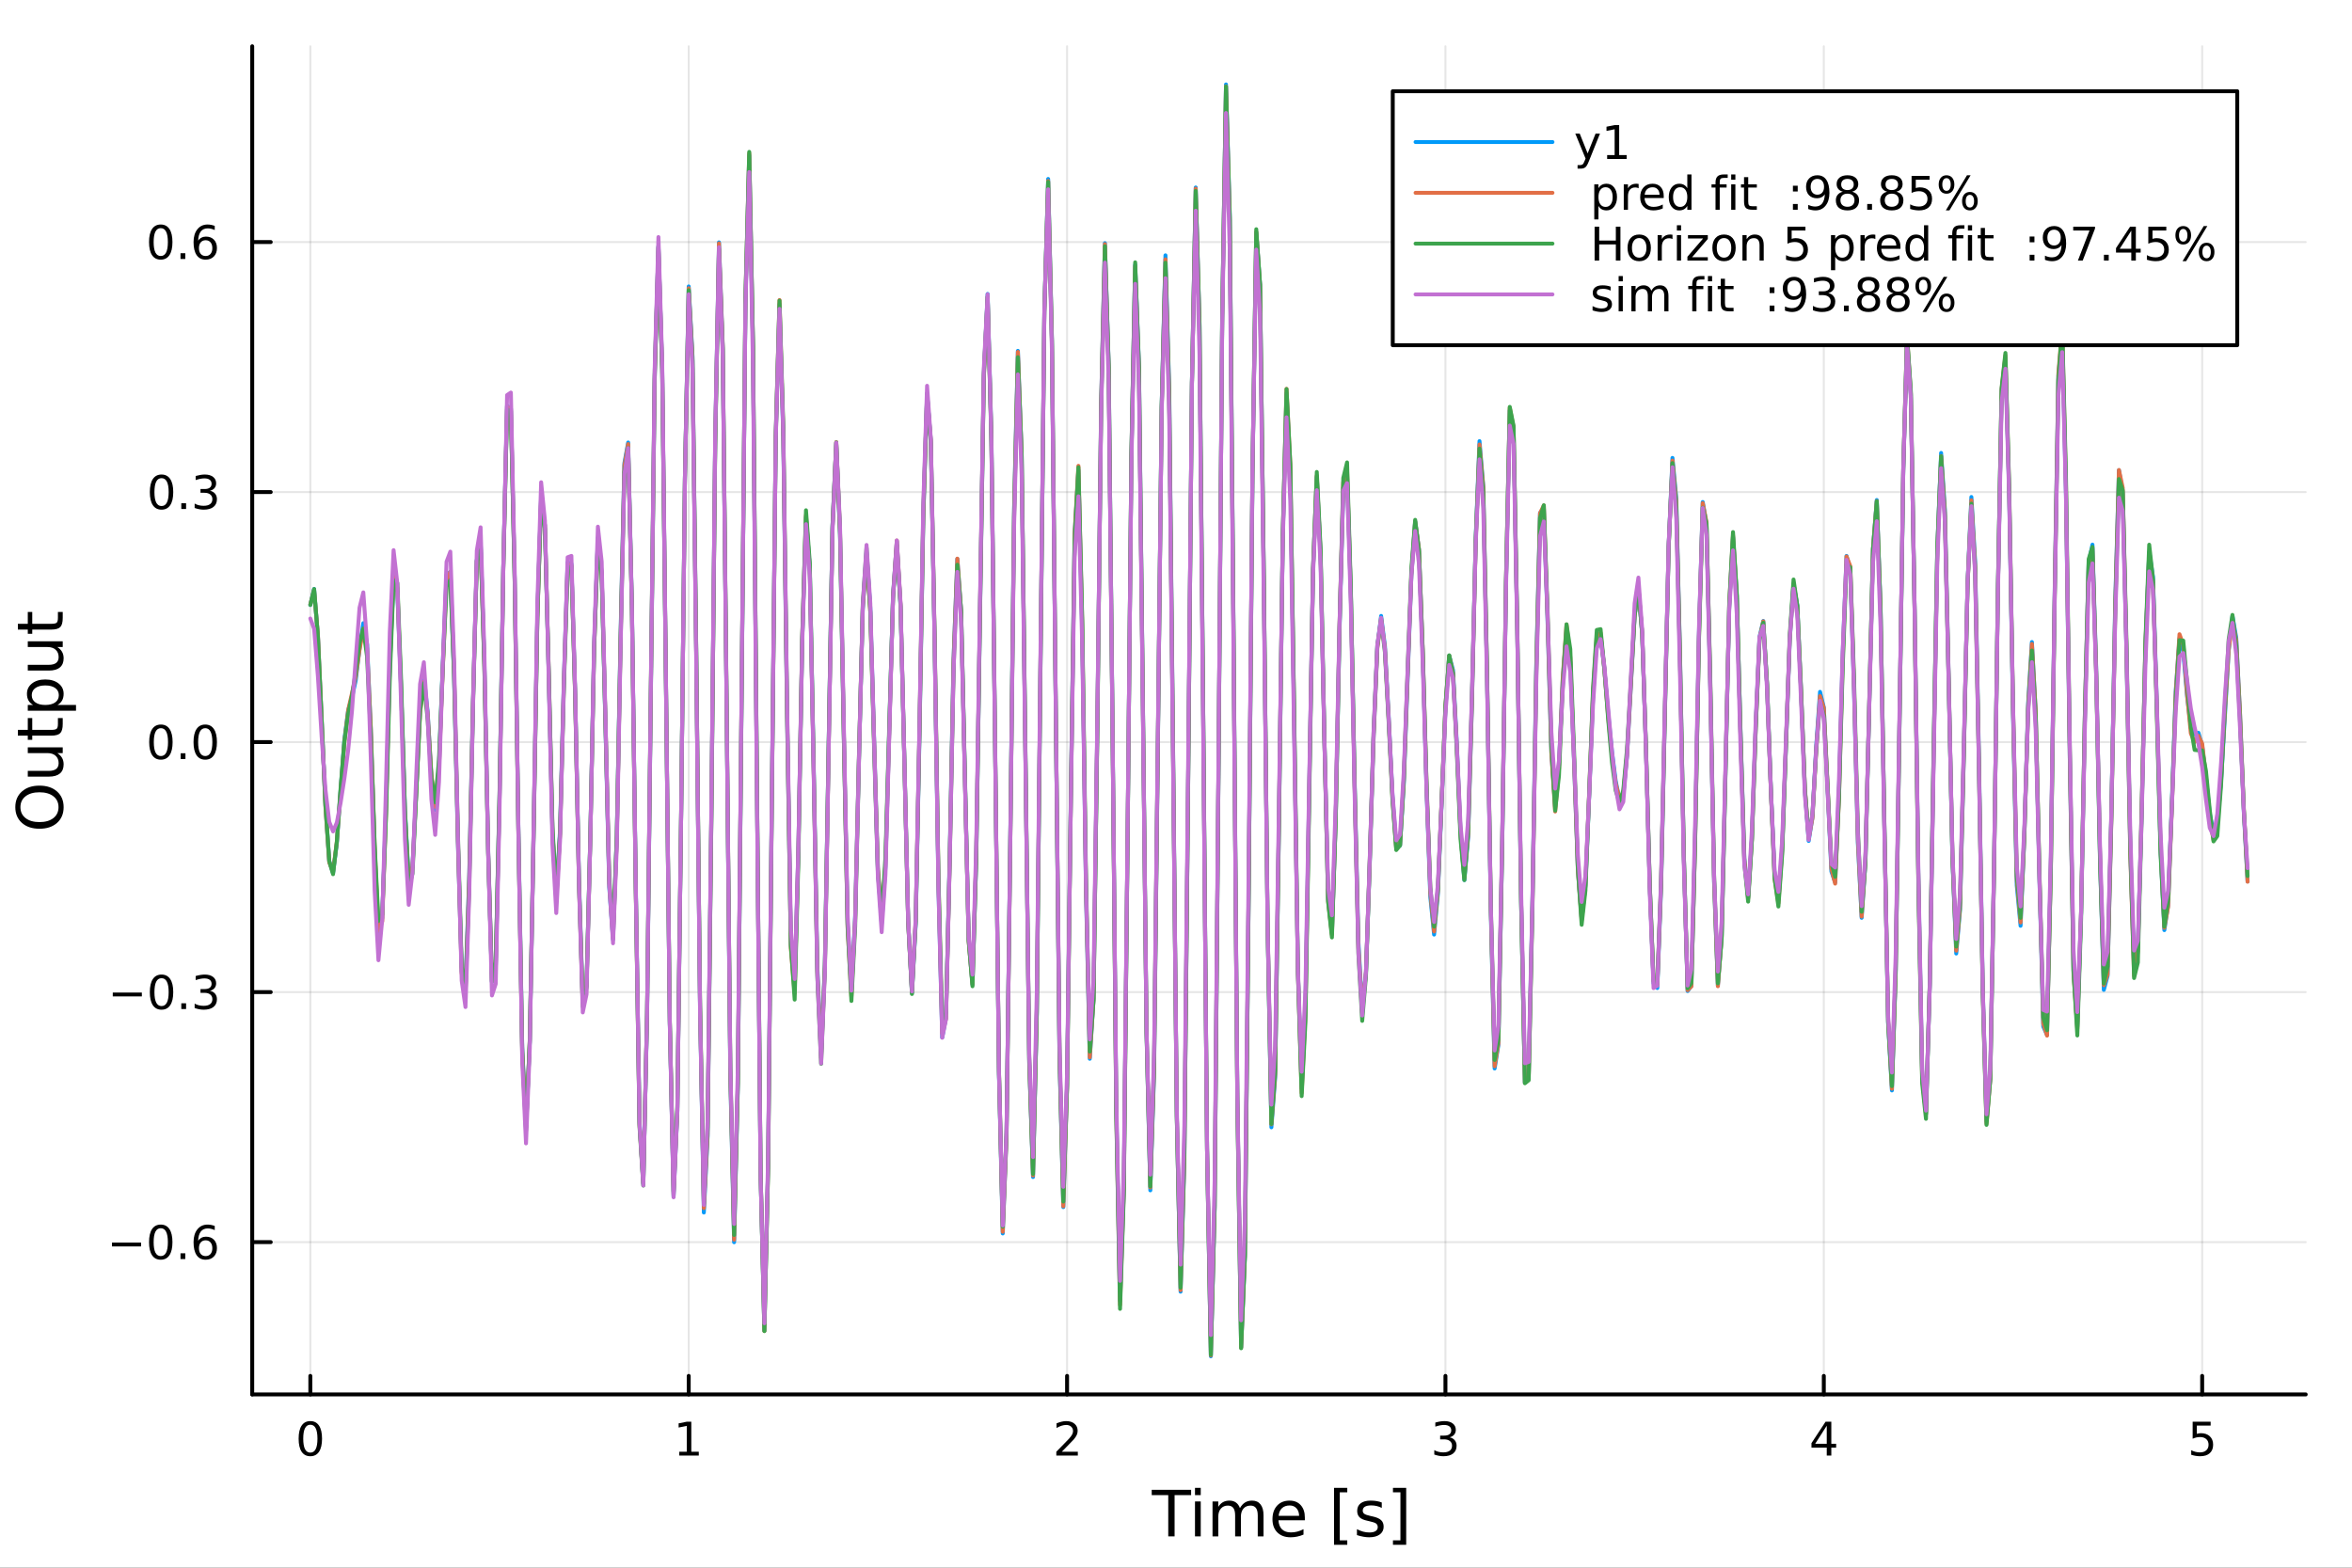 <?xml version="1.0" encoding="utf-8"?>
<svg xmlns="http://www.w3.org/2000/svg" xmlns:xlink="http://www.w3.org/1999/xlink" width="600" height="400" viewBox="0 0 2400 1600">
<rect x="0" y="0" width="2400" height="1600" fill="#333333" stroke="none"/>
<defs>
  <clipPath id="clip230">
    <rect x="0" y="0" width="2400" height="1600"/>
  </clipPath>
</defs>
<path clip-path="url(#clip230)" d="M0 1600 L2400 1600 L2400 0 L0 0  Z" fill="#ffffff" fill-rule="evenodd" fill-opacity="1"/>
<defs>
  <clipPath id="clip231">
    <rect x="480" y="0" width="1681" height="1600"/>
  </clipPath>
</defs>
<path clip-path="url(#clip230)" d="M257.366 1423.18 L2352.76 1423.18 L2352.76 47.244 L257.366 47.244  Z" fill="#ffffff" fill-rule="evenodd" fill-opacity="1"/>
<defs>
  <clipPath id="clip232">
    <rect x="257" y="47" width="2096" height="1377"/>
  </clipPath>
</defs>
<polyline clip-path="url(#clip232)" style="stroke:#000000; stroke-linecap:round; stroke-linejoin:round; stroke-width:2; stroke-opacity:0.1; fill:none" points="316.67,1423.18 316.67,47.244 "/>
<polyline clip-path="url(#clip232)" style="stroke:#000000; stroke-linecap:round; stroke-linejoin:round; stroke-width:2; stroke-opacity:0.1; fill:none" points="702.76,1423.18 702.76,47.244 "/>
<polyline clip-path="url(#clip232)" style="stroke:#000000; stroke-linecap:round; stroke-linejoin:round; stroke-width:2; stroke-opacity:0.1; fill:none" points="1088.85,1423.18 1088.85,47.244 "/>
<polyline clip-path="url(#clip232)" style="stroke:#000000; stroke-linecap:round; stroke-linejoin:round; stroke-width:2; stroke-opacity:0.1; fill:none" points="1474.94,1423.18 1474.94,47.244 "/>
<polyline clip-path="url(#clip232)" style="stroke:#000000; stroke-linecap:round; stroke-linejoin:round; stroke-width:2; stroke-opacity:0.1; fill:none" points="1861.03,1423.18 1861.03,47.244 "/>
<polyline clip-path="url(#clip232)" style="stroke:#000000; stroke-linecap:round; stroke-linejoin:round; stroke-width:2; stroke-opacity:0.1; fill:none" points="2247.12,1423.18 2247.12,47.244 "/>
<polyline clip-path="url(#clip230)" style="stroke:#000000; stroke-linecap:round; stroke-linejoin:round; stroke-width:4; stroke-opacity:1; fill:none" points="257.366,1423.18 2352.76,1423.18 "/>
<polyline clip-path="url(#clip230)" style="stroke:#000000; stroke-linecap:round; stroke-linejoin:round; stroke-width:4; stroke-opacity:1; fill:none" points="316.67,1423.18 316.67,1404.28 "/>
<polyline clip-path="url(#clip230)" style="stroke:#000000; stroke-linecap:round; stroke-linejoin:round; stroke-width:4; stroke-opacity:1; fill:none" points="702.76,1423.18 702.76,1404.28 "/>
<polyline clip-path="url(#clip230)" style="stroke:#000000; stroke-linecap:round; stroke-linejoin:round; stroke-width:4; stroke-opacity:1; fill:none" points="1088.85,1423.18 1088.85,1404.28 "/>
<polyline clip-path="url(#clip230)" style="stroke:#000000; stroke-linecap:round; stroke-linejoin:round; stroke-width:4; stroke-opacity:1; fill:none" points="1474.94,1423.18 1474.94,1404.28 "/>
<polyline clip-path="url(#clip230)" style="stroke:#000000; stroke-linecap:round; stroke-linejoin:round; stroke-width:4; stroke-opacity:1; fill:none" points="1861.03,1423.18 1861.03,1404.28 "/>
<polyline clip-path="url(#clip230)" style="stroke:#000000; stroke-linecap:round; stroke-linejoin:round; stroke-width:4; stroke-opacity:1; fill:none" points="2247.12,1423.18 2247.12,1404.28 "/>
<path clip-path="url(#clip230)" d="M316.67 1454.1 Q313.058 1454.1 311.23 1457.66 Q309.424 1461.2 309.424 1468.33 Q309.424 1475.44 311.23 1479.01 Q313.058 1482.55 316.67 1482.55 Q320.304 1482.55 322.109 1479.01 Q323.938 1475.44 323.938 1468.33 Q323.938 1461.2 322.109 1457.66 Q320.304 1454.1 316.67 1454.1 M316.67 1450.39 Q322.48 1450.39 325.535 1455 Q328.614 1459.58 328.614 1468.33 Q328.614 1477.06 325.535 1481.67 Q322.48 1486.25 316.67 1486.25 Q310.859 1486.25 307.781 1481.67 Q304.725 1477.06 304.725 1468.33 Q304.725 1459.58 307.781 1455 Q310.859 1450.39 316.67 1450.39 Z" fill="#000000" fill-rule="nonzero" fill-opacity="1" /><path clip-path="url(#clip230)" d="M693.142 1481.64 L700.781 1481.64 L700.781 1455.28 L692.471 1456.95 L692.471 1452.69 L700.735 1451.02 L705.41 1451.02 L705.41 1481.64 L713.049 1481.64 L713.049 1485.58 L693.142 1485.58 L693.142 1481.64 Z" fill="#000000" fill-rule="nonzero" fill-opacity="1" /><path clip-path="url(#clip230)" d="M1083.5 1481.64 L1099.82 1481.64 L1099.82 1485.58 L1077.88 1485.58 L1077.88 1481.64 Q1080.54 1478.89 1085.12 1474.26 Q1089.73 1469.61 1090.91 1468.27 Q1093.16 1465.74 1094.04 1464.01 Q1094.94 1462.25 1094.94 1460.56 Q1094.94 1457.8 1092.99 1456.07 Q1091.07 1454.33 1087.97 1454.33 Q1085.77 1454.33 1083.32 1455.09 Q1080.89 1455.86 1078.11 1457.41 L1078.11 1452.69 Q1080.93 1451.55 1083.39 1450.97 Q1085.84 1450.39 1087.88 1450.39 Q1093.25 1450.39 1096.44 1453.08 Q1099.64 1455.77 1099.64 1460.26 Q1099.64 1462.39 1098.83 1464.31 Q1098.04 1466.2 1095.93 1468.8 Q1095.35 1469.47 1092.25 1472.69 Q1089.15 1475.88 1083.5 1481.64 Z" fill="#000000" fill-rule="nonzero" fill-opacity="1" /><path clip-path="url(#clip230)" d="M1479.19 1466.95 Q1482.54 1467.66 1484.42 1469.93 Q1486.32 1472.2 1486.32 1475.53 Q1486.32 1480.65 1482.8 1483.45 Q1479.28 1486.25 1472.8 1486.25 Q1470.62 1486.25 1468.31 1485.81 Q1466.02 1485.39 1463.56 1484.54 L1463.56 1480.02 Q1465.51 1481.16 1467.82 1481.74 Q1470.14 1482.32 1472.66 1482.32 Q1477.06 1482.32 1479.35 1480.58 Q1481.67 1478.84 1481.67 1475.53 Q1481.67 1472.48 1479.51 1470.77 Q1477.38 1469.03 1473.56 1469.03 L1469.54 1469.03 L1469.54 1465.19 L1473.75 1465.19 Q1477.2 1465.19 1479.03 1463.82 Q1480.86 1462.43 1480.86 1459.84 Q1480.86 1457.18 1478.96 1455.77 Q1477.08 1454.33 1473.56 1454.33 Q1471.64 1454.33 1469.44 1454.75 Q1467.24 1455.16 1464.61 1456.04 L1464.61 1451.88 Q1467.27 1451.14 1469.58 1450.77 Q1471.92 1450.39 1473.98 1450.39 Q1479.3 1450.39 1482.41 1452.83 Q1485.51 1455.23 1485.51 1459.35 Q1485.51 1462.22 1483.86 1464.21 Q1482.22 1466.18 1479.19 1466.95 Z" fill="#000000" fill-rule="nonzero" fill-opacity="1" /><path clip-path="url(#clip230)" d="M1864.04 1455.09 L1852.23 1473.54 L1864.04 1473.54 L1864.04 1455.09 M1862.81 1451.02 L1868.69 1451.02 L1868.69 1473.54 L1873.62 1473.54 L1873.62 1477.43 L1868.69 1477.43 L1868.69 1485.58 L1864.04 1485.58 L1864.04 1477.43 L1848.44 1477.43 L1848.44 1472.92 L1862.81 1451.02 Z" fill="#000000" fill-rule="nonzero" fill-opacity="1" /><path clip-path="url(#clip230)" d="M2237.4 1451.02 L2255.76 1451.02 L2255.76 1454.96 L2241.68 1454.96 L2241.68 1463.43 Q2242.7 1463.08 2243.72 1462.92 Q2244.74 1462.73 2245.76 1462.73 Q2251.54 1462.73 2254.92 1465.9 Q2258.3 1469.08 2258.3 1474.49 Q2258.3 1480.07 2254.83 1483.17 Q2251.36 1486.25 2245.04 1486.25 Q2242.86 1486.25 2240.59 1485.88 Q2238.35 1485.51 2235.94 1484.77 L2235.94 1480.07 Q2238.02 1481.2 2240.25 1481.76 Q2242.47 1482.32 2244.95 1482.32 Q2248.95 1482.32 2251.29 1480.21 Q2253.63 1478.1 2253.63 1474.49 Q2253.63 1470.88 2251.29 1468.77 Q2248.95 1466.67 2244.95 1466.67 Q2243.07 1466.67 2241.2 1467.08 Q2239.34 1467.5 2237.4 1468.38 L2237.4 1451.02 Z" fill="#000000" fill-rule="nonzero" fill-opacity="1" /><path clip-path="url(#clip230)" d="M1175.23 1520.52 L1215.43 1520.52 L1215.43 1525.93 L1198.56 1525.93 L1198.56 1568.04 L1192.1 1568.04 L1192.1 1525.93 L1175.23 1525.93 L1175.23 1520.52 Z" fill="#000000" fill-rule="nonzero" fill-opacity="1" /><path clip-path="url(#clip230)" d="M1219.38 1532.4 L1225.24 1532.4 L1225.24 1568.04 L1219.38 1568.04 L1219.38 1532.4 M1219.38 1518.52 L1225.24 1518.52 L1225.24 1525.93 L1219.38 1525.93 L1219.38 1518.52 Z" fill="#000000" fill-rule="nonzero" fill-opacity="1" /><path clip-path="url(#clip230)" d="M1265.24 1539.24 Q1267.44 1535.29 1270.5 1533.41 Q1273.55 1531.54 1277.69 1531.54 Q1283.26 1531.54 1286.28 1535.45 Q1289.31 1539.33 1289.31 1546.53 L1289.31 1568.04 L1283.42 1568.04 L1283.42 1546.72 Q1283.42 1541.59 1281.6 1539.11 Q1279.79 1536.63 1276.07 1536.63 Q1271.51 1536.63 1268.87 1539.65 Q1266.23 1542.68 1266.23 1547.9 L1266.23 1568.04 L1260.34 1568.04 L1260.34 1546.72 Q1260.34 1541.56 1258.53 1539.11 Q1256.71 1536.63 1252.93 1536.63 Q1248.44 1536.63 1245.8 1539.68 Q1243.15 1542.71 1243.15 1547.9 L1243.15 1568.04 L1237.27 1568.04 L1237.27 1532.4 L1243.15 1532.4 L1243.15 1537.93 Q1245.16 1534.66 1247.96 1533.1 Q1250.76 1531.54 1254.61 1531.54 Q1258.5 1531.54 1261.2 1533.51 Q1263.94 1535.48 1265.24 1539.24 Z" fill="#000000" fill-rule="nonzero" fill-opacity="1" /><path clip-path="url(#clip230)" d="M1331.48 1548.76 L1331.48 1551.62 L1304.55 1551.62 Q1304.93 1557.67 1308.18 1560.85 Q1311.46 1564 1317.28 1564 Q1320.66 1564 1323.81 1563.17 Q1326.99 1562.35 1330.11 1560.69 L1330.11 1566.23 Q1326.96 1567.57 1323.65 1568.27 Q1320.34 1568.97 1316.93 1568.97 Q1308.4 1568.97 1303.41 1564 Q1298.44 1559.04 1298.44 1550.57 Q1298.44 1541.82 1303.15 1536.69 Q1307.89 1531.54 1315.91 1531.54 Q1323.11 1531.54 1327.28 1536.18 Q1331.48 1540.8 1331.48 1548.76 M1325.62 1547.04 Q1325.56 1542.23 1322.92 1539.37 Q1320.31 1536.5 1315.98 1536.5 Q1311.08 1536.5 1308.12 1539.27 Q1305.19 1542.04 1304.74 1547.07 L1325.62 1547.04 Z" fill="#000000" fill-rule="nonzero" fill-opacity="1" /><path clip-path="url(#clip230)" d="M1361.27 1518.52 L1374.77 1518.52 L1374.77 1523.07 L1367.13 1523.07 L1367.13 1572.09 L1374.77 1572.09 L1374.77 1576.64 L1361.27 1576.64 L1361.27 1518.52 Z" fill="#000000" fill-rule="nonzero" fill-opacity="1" /><path clip-path="url(#clip230)" d="M1409.97 1533.45 L1409.97 1538.98 Q1407.49 1537.71 1404.81 1537.07 Q1402.14 1536.44 1399.27 1536.44 Q1394.91 1536.44 1392.72 1537.77 Q1390.55 1539.11 1390.55 1541.79 Q1390.55 1543.82 1392.11 1545 Q1393.67 1546.15 1398.38 1547.2 L1400.39 1547.64 Q1406.63 1548.98 1409.24 1551.43 Q1411.88 1553.85 1411.88 1558.21 Q1411.88 1563.17 1407.93 1566.07 Q1404.02 1568.97 1397.14 1568.97 Q1394.28 1568.97 1391.16 1568.39 Q1388.07 1567.85 1384.63 1566.74 L1384.63 1560.69 Q1387.88 1562.38 1391.03 1563.24 Q1394.18 1564.07 1397.27 1564.07 Q1401.41 1564.07 1403.63 1562.66 Q1405.86 1561.23 1405.86 1558.65 Q1405.86 1556.27 1404.24 1554.99 Q1402.65 1553.72 1397.2 1552.54 L1395.17 1552.07 Q1389.72 1550.92 1387.31 1548.56 Q1384.89 1546.18 1384.89 1542.04 Q1384.89 1537.01 1388.45 1534.27 Q1392.02 1531.54 1398.57 1531.54 Q1401.82 1531.54 1404.68 1532.01 Q1407.55 1532.49 1409.97 1533.45 Z" fill="#000000" fill-rule="nonzero" fill-opacity="1" /><path clip-path="url(#clip230)" d="M1434.89 1518.52 L1434.89 1576.64 L1421.39 1576.64 L1421.39 1572.09 L1429 1572.09 L1429 1523.07 L1421.39 1523.07 L1421.39 1518.52 L1434.89 1518.52 Z" fill="#000000" fill-rule="nonzero" fill-opacity="1" /><polyline clip-path="url(#clip232)" style="stroke:#000000; stroke-linecap:round; stroke-linejoin:round; stroke-width:2; stroke-opacity:0.1; fill:none" points="257.366,1267.73 2352.76,1267.73 "/>
<polyline clip-path="url(#clip232)" style="stroke:#000000; stroke-linecap:round; stroke-linejoin:round; stroke-width:2; stroke-opacity:0.1; fill:none" points="257.366,1012.56 2352.76,1012.56 "/>
<polyline clip-path="url(#clip232)" style="stroke:#000000; stroke-linecap:round; stroke-linejoin:round; stroke-width:2; stroke-opacity:0.1; fill:none" points="257.366,757.386 2352.76,757.386 "/>
<polyline clip-path="url(#clip232)" style="stroke:#000000; stroke-linecap:round; stroke-linejoin:round; stroke-width:2; stroke-opacity:0.1; fill:none" points="257.366,502.214 2352.76,502.214 "/>
<polyline clip-path="url(#clip232)" style="stroke:#000000; stroke-linecap:round; stroke-linejoin:round; stroke-width:2; stroke-opacity:0.1; fill:none" points="257.366,247.042 2352.76,247.042 "/>
<polyline clip-path="url(#clip230)" style="stroke:#000000; stroke-linecap:round; stroke-linejoin:round; stroke-width:4; stroke-opacity:1; fill:none" points="257.366,1423.18 257.366,47.244 "/>
<polyline clip-path="url(#clip230)" style="stroke:#000000; stroke-linecap:round; stroke-linejoin:round; stroke-width:4; stroke-opacity:1; fill:none" points="257.366,1267.73 276.264,1267.73 "/>
<polyline clip-path="url(#clip230)" style="stroke:#000000; stroke-linecap:round; stroke-linejoin:round; stroke-width:4; stroke-opacity:1; fill:none" points="257.366,1012.56 276.264,1012.56 "/>
<polyline clip-path="url(#clip230)" style="stroke:#000000; stroke-linecap:round; stroke-linejoin:round; stroke-width:4; stroke-opacity:1; fill:none" points="257.366,757.386 276.264,757.386 "/>
<polyline clip-path="url(#clip230)" style="stroke:#000000; stroke-linecap:round; stroke-linejoin:round; stroke-width:4; stroke-opacity:1; fill:none" points="257.366,502.214 276.264,502.214 "/>
<polyline clip-path="url(#clip230)" style="stroke:#000000; stroke-linecap:round; stroke-linejoin:round; stroke-width:4; stroke-opacity:1; fill:none" points="257.366,247.042 276.264,247.042 "/>
<path clip-path="url(#clip230)" d="M114.26 1268.18 L143.936 1268.18 L143.936 1272.12 L114.26 1272.12 L114.26 1268.18 Z" fill="#000000" fill-rule="nonzero" fill-opacity="1" /><path clip-path="url(#clip230)" d="M164.028 1253.53 Q160.417 1253.53 158.589 1257.09 Q156.783 1260.64 156.783 1267.77 Q156.783 1274.87 158.589 1278.44 Q160.417 1281.98 164.028 1281.98 Q167.663 1281.98 169.468 1278.44 Q171.297 1274.87 171.297 1267.77 Q171.297 1260.64 169.468 1257.09 Q167.663 1253.53 164.028 1253.53 M164.028 1249.83 Q169.839 1249.83 172.894 1254.43 Q175.973 1259.02 175.973 1267.77 Q175.973 1276.49 172.894 1281.1 Q169.839 1285.68 164.028 1285.68 Q158.218 1285.68 155.14 1281.1 Q152.084 1276.49 152.084 1267.77 Q152.084 1259.02 155.14 1254.43 Q158.218 1249.83 164.028 1249.83 Z" fill="#000000" fill-rule="nonzero" fill-opacity="1" /><path clip-path="url(#clip230)" d="M184.19 1279.13 L189.075 1279.13 L189.075 1285.01 L184.19 1285.01 L184.19 1279.13 Z" fill="#000000" fill-rule="nonzero" fill-opacity="1" /><path clip-path="url(#clip230)" d="M209.838 1265.87 Q206.69 1265.87 204.838 1268.02 Q203.01 1270.17 203.01 1273.92 Q203.01 1277.65 204.838 1279.83 Q206.69 1281.98 209.838 1281.98 Q212.986 1281.98 214.815 1279.83 Q216.667 1277.65 216.667 1273.92 Q216.667 1270.17 214.815 1268.02 Q212.986 1265.87 209.838 1265.87 M219.121 1251.21 L219.121 1255.47 Q217.361 1254.64 215.556 1254.2 Q213.774 1253.76 212.014 1253.76 Q207.385 1253.76 204.931 1256.89 Q202.5 1260.01 202.153 1266.33 Q203.519 1264.32 205.579 1263.25 Q207.639 1262.16 210.116 1262.16 Q215.324 1262.16 218.334 1265.33 Q221.366 1268.48 221.366 1273.92 Q221.366 1279.25 218.218 1282.46 Q215.07 1285.68 209.838 1285.68 Q203.843 1285.68 200.672 1281.1 Q197.5 1276.49 197.5 1267.77 Q197.5 1259.57 201.389 1254.71 Q205.278 1249.83 211.829 1249.83 Q213.588 1249.83 215.371 1250.17 Q217.176 1250.52 219.121 1251.21 Z" fill="#000000" fill-rule="nonzero" fill-opacity="1" /><path clip-path="url(#clip230)" d="M115.07 1013.01 L144.746 1013.01 L144.746 1016.95 L115.07 1016.95 L115.07 1013.01 Z" fill="#000000" fill-rule="nonzero" fill-opacity="1" /><path clip-path="url(#clip230)" d="M164.839 998.357 Q161.227 998.357 159.399 1001.92 Q157.593 1005.46 157.593 1012.59 Q157.593 1019.7 159.399 1023.26 Q161.227 1026.81 164.839 1026.81 Q168.473 1026.81 170.278 1023.26 Q172.107 1019.7 172.107 1012.59 Q172.107 1005.46 170.278 1001.92 Q168.473 998.357 164.839 998.357 M164.839 994.653 Q170.649 994.653 173.704 999.26 Q176.783 1003.84 176.783 1012.59 Q176.783 1021.32 173.704 1025.93 Q170.649 1030.51 164.839 1030.51 Q159.028 1030.51 155.95 1025.93 Q152.894 1021.32 152.894 1012.59 Q152.894 1003.84 155.95 999.26 Q159.028 994.653 164.839 994.653 Z" fill="#000000" fill-rule="nonzero" fill-opacity="1" /><path clip-path="url(#clip230)" d="M185.001 1023.96 L189.885 1023.96 L189.885 1029.84 L185.001 1029.84 L185.001 1023.96 Z" fill="#000000" fill-rule="nonzero" fill-opacity="1" /><path clip-path="url(#clip230)" d="M214.236 1011.2 Q217.593 1011.92 219.468 1014.19 Q221.366 1016.46 221.366 1019.79 Q221.366 1024.91 217.848 1027.71 Q214.329 1030.51 207.848 1030.51 Q205.672 1030.51 203.357 1030.07 Q201.065 1029.65 198.612 1028.8 L198.612 1024.28 Q200.556 1025.42 202.871 1026 Q205.186 1026.57 207.709 1026.57 Q212.107 1026.57 214.399 1024.84 Q216.713 1023.1 216.713 1019.79 Q216.713 1016.74 214.561 1015.02 Q212.431 1013.29 208.612 1013.29 L204.584 1013.29 L204.584 1009.45 L208.797 1009.45 Q212.246 1009.45 214.074 1008.08 Q215.903 1006.69 215.903 1004.1 Q215.903 1001.44 214.005 1000.02 Q212.13 998.589 208.612 998.589 Q206.69 998.589 204.491 999.005 Q202.292 999.422 199.653 1000.3 L199.653 996.135 Q202.315 995.394 204.63 995.024 Q206.968 994.653 209.028 994.653 Q214.352 994.653 217.454 997.084 Q220.556 999.491 220.556 1003.61 Q220.556 1006.48 218.912 1008.47 Q217.269 1010.44 214.236 1011.2 Z" fill="#000000" fill-rule="nonzero" fill-opacity="1" /><path clip-path="url(#clip230)" d="M164.19 743.185 Q160.579 743.185 158.751 746.75 Q156.945 750.291 156.945 757.421 Q156.945 764.528 158.751 768.092 Q160.579 771.634 164.19 771.634 Q167.825 771.634 169.63 768.092 Q171.459 764.528 171.459 757.421 Q171.459 750.291 169.63 746.75 Q167.825 743.185 164.19 743.185 M164.19 739.481 Q170.001 739.481 173.056 744.088 Q176.135 748.671 176.135 757.421 Q176.135 766.148 173.056 770.754 Q170.001 775.338 164.19 775.338 Q158.38 775.338 155.302 770.754 Q152.246 766.148 152.246 757.421 Q152.246 748.671 155.302 744.088 Q158.38 739.481 164.19 739.481 Z" fill="#000000" fill-rule="nonzero" fill-opacity="1" /><path clip-path="url(#clip230)" d="M184.352 768.787 L189.237 768.787 L189.237 774.666 L184.352 774.666 L184.352 768.787 Z" fill="#000000" fill-rule="nonzero" fill-opacity="1" /><path clip-path="url(#clip230)" d="M209.422 743.185 Q205.811 743.185 203.982 746.75 Q202.176 750.291 202.176 757.421 Q202.176 764.528 203.982 768.092 Q205.811 771.634 209.422 771.634 Q213.056 771.634 214.861 768.092 Q216.69 764.528 216.69 757.421 Q216.69 750.291 214.861 746.75 Q213.056 743.185 209.422 743.185 M209.422 739.481 Q215.232 739.481 218.287 744.088 Q221.366 748.671 221.366 757.421 Q221.366 766.148 218.287 770.754 Q215.232 775.338 209.422 775.338 Q203.612 775.338 200.533 770.754 Q197.477 766.148 197.477 757.421 Q197.477 748.671 200.533 744.088 Q203.612 739.481 209.422 739.481 Z" fill="#000000" fill-rule="nonzero" fill-opacity="1" /><path clip-path="url(#clip230)" d="M164.839 488.013 Q161.227 488.013 159.399 491.578 Q157.593 495.119 157.593 502.249 Q157.593 509.355 159.399 512.92 Q161.227 516.462 164.839 516.462 Q168.473 516.462 170.278 512.92 Q172.107 509.355 172.107 502.249 Q172.107 495.119 170.278 491.578 Q168.473 488.013 164.839 488.013 M164.839 484.309 Q170.649 484.309 173.704 488.916 Q176.783 493.499 176.783 502.249 Q176.783 510.976 173.704 515.582 Q170.649 520.166 164.839 520.166 Q159.028 520.166 155.95 515.582 Q152.894 510.976 152.894 502.249 Q152.894 493.499 155.95 488.916 Q159.028 484.309 164.839 484.309 Z" fill="#000000" fill-rule="nonzero" fill-opacity="1" /><path clip-path="url(#clip230)" d="M185.001 513.615 L189.885 513.615 L189.885 519.494 L185.001 519.494 L185.001 513.615 Z" fill="#000000" fill-rule="nonzero" fill-opacity="1" /><path clip-path="url(#clip230)" d="M214.236 500.86 Q217.593 501.578 219.468 503.846 Q221.366 506.115 221.366 509.448 Q221.366 514.564 217.848 517.365 Q214.329 520.166 207.848 520.166 Q205.672 520.166 203.357 519.726 Q201.065 519.309 198.612 518.453 L198.612 513.939 Q200.556 515.073 202.871 515.652 Q205.186 516.23 207.709 516.23 Q212.107 516.23 214.399 514.494 Q216.713 512.758 216.713 509.448 Q216.713 506.392 214.561 504.68 Q212.431 502.943 208.612 502.943 L204.584 502.943 L204.584 499.101 L208.797 499.101 Q212.246 499.101 214.074 497.735 Q215.903 496.346 215.903 493.754 Q215.903 491.092 214.005 489.68 Q212.13 488.244 208.612 488.244 Q206.69 488.244 204.491 488.661 Q202.292 489.078 199.653 489.957 L199.653 485.791 Q202.315 485.05 204.63 484.68 Q206.968 484.309 209.028 484.309 Q214.352 484.309 217.454 486.74 Q220.556 489.147 220.556 493.268 Q220.556 496.138 218.912 498.129 Q217.269 500.096 214.236 500.86 Z" fill="#000000" fill-rule="nonzero" fill-opacity="1" /><path clip-path="url(#clip230)" d="M164.028 232.841 Q160.417 232.841 158.589 236.406 Q156.783 239.947 156.783 247.077 Q156.783 254.183 158.589 257.748 Q160.417 261.29 164.028 261.29 Q167.663 261.29 169.468 257.748 Q171.297 254.183 171.297 247.077 Q171.297 239.947 169.468 236.406 Q167.663 232.841 164.028 232.841 M164.028 229.137 Q169.839 229.137 172.894 233.744 Q175.973 238.327 175.973 247.077 Q175.973 255.804 172.894 260.41 Q169.839 264.993 164.028 264.993 Q158.218 264.993 155.14 260.41 Q152.084 255.804 152.084 247.077 Q152.084 238.327 155.14 233.744 Q158.218 229.137 164.028 229.137 Z" fill="#000000" fill-rule="nonzero" fill-opacity="1" /><path clip-path="url(#clip230)" d="M184.19 258.443 L189.075 258.443 L189.075 264.322 L184.19 264.322 L184.19 258.443 Z" fill="#000000" fill-rule="nonzero" fill-opacity="1" /><path clip-path="url(#clip230)" d="M209.838 245.179 Q206.69 245.179 204.838 247.331 Q203.01 249.484 203.01 253.234 Q203.01 256.961 204.838 259.137 Q206.69 261.29 209.838 261.29 Q212.986 261.29 214.815 259.137 Q216.667 256.961 216.667 253.234 Q216.667 249.484 214.815 247.331 Q212.986 245.179 209.838 245.179 M219.121 230.526 L219.121 234.785 Q217.361 233.952 215.556 233.512 Q213.774 233.072 212.014 233.072 Q207.385 233.072 204.931 236.197 Q202.5 239.322 202.153 245.642 Q203.519 243.628 205.579 242.563 Q207.639 241.475 210.116 241.475 Q215.324 241.475 218.334 244.646 Q221.366 247.794 221.366 253.234 Q221.366 258.558 218.218 261.776 Q215.07 264.993 209.838 264.993 Q203.843 264.993 200.672 260.41 Q197.5 255.804 197.5 247.077 Q197.5 238.882 201.389 234.021 Q205.278 229.137 211.829 229.137 Q213.588 229.137 215.371 229.484 Q217.176 229.832 219.121 230.526 Z" fill="#000000" fill-rule="nonzero" fill-opacity="1" /><path clip-path="url(#clip230)" d="M20.845 823.791 Q20.845 830.793 26.064 834.931 Q31.284 839.037 40.292 839.037 Q49.267 839.037 54.487 834.931 Q59.707 830.793 59.707 823.791 Q59.707 816.788 54.487 812.714 Q49.267 808.609 40.292 808.609 Q31.284 808.609 26.064 812.714 Q20.845 816.788 20.845 823.791 M15.625 823.791 Q15.625 813.797 22.341 807.813 Q29.025 801.829 40.292 801.829 Q51.527 801.829 58.243 807.813 Q64.927 813.797 64.927 823.791 Q64.927 833.817 58.243 839.832 Q51.559 845.816 40.292 845.816 Q29.025 845.816 22.341 839.832 Q15.625 833.817 15.625 823.791 Z" fill="#000000" fill-rule="nonzero" fill-opacity="1" /><path clip-path="url(#clip230)" d="M49.936 792.631 L28.356 792.631 L28.356 786.774 L49.713 786.774 Q54.774 786.774 57.32 784.801 Q59.835 782.827 59.835 778.881 Q59.835 774.138 56.811 771.401 Q53.787 768.632 48.567 768.632 L28.356 768.632 L28.356 762.775 L64.004 762.775 L64.004 768.632 L58.53 768.632 Q61.776 770.764 63.368 773.597 Q64.927 776.398 64.927 780.122 Q64.927 786.265 61.108 789.448 Q57.288 792.631 49.936 792.631 M27.497 777.894 L27.497 777.894 Z" fill="#000000" fill-rule="nonzero" fill-opacity="1" /><path clip-path="url(#clip230)" d="M18.235 744.92 L28.356 744.92 L28.356 732.857 L32.908 732.857 L32.908 744.92 L52.259 744.92 Q56.62 744.92 57.861 743.742 Q59.103 742.533 59.103 738.872 L59.103 732.857 L64.004 732.857 L64.004 738.872 Q64.004 745.652 61.49 748.23 Q58.943 750.808 52.259 750.808 L32.908 750.808 L32.908 755.105 L28.356 755.105 L28.356 750.808 L18.235 750.808 L18.235 744.92 Z" fill="#000000" fill-rule="nonzero" fill-opacity="1" /><path clip-path="url(#clip230)" d="M58.657 719.489 L77.563 719.489 L77.563 725.377 L28.356 725.377 L28.356 719.489 L33.767 719.489 Q30.584 717.643 29.056 714.842 Q27.497 712.009 27.497 708.094 Q27.497 701.601 32.653 697.559 Q37.809 693.485 46.212 693.485 Q54.615 693.485 59.771 697.559 Q64.927 701.601 64.927 708.094 Q64.927 712.009 63.399 714.842 Q61.84 717.643 58.657 719.489 M46.212 699.564 Q39.751 699.564 36.09 702.238 Q32.398 704.879 32.398 709.526 Q32.398 714.173 36.09 716.847 Q39.751 719.489 46.212 719.489 Q52.673 719.489 56.365 716.847 Q60.026 714.173 60.026 709.526 Q60.026 704.879 56.365 702.238 Q52.673 699.564 46.212 699.564 Z" fill="#000000" fill-rule="nonzero" fill-opacity="1" /><path clip-path="url(#clip230)" d="M49.936 684.382 L28.356 684.382 L28.356 678.525 L49.713 678.525 Q54.774 678.525 57.32 676.552 Q59.835 674.579 59.835 670.632 Q59.835 665.889 56.811 663.152 Q53.787 660.383 48.567 660.383 L28.356 660.383 L28.356 654.527 L64.004 654.527 L64.004 660.383 L58.53 660.383 Q61.776 662.516 63.368 665.348 Q64.927 668.149 64.927 671.873 Q64.927 678.016 61.108 681.199 Q57.288 684.382 49.936 684.382 M27.497 669.645 L27.497 669.645 Z" fill="#000000" fill-rule="nonzero" fill-opacity="1" /><path clip-path="url(#clip230)" d="M18.235 636.671 L28.356 636.671 L28.356 624.608 L32.908 624.608 L32.908 636.671 L52.259 636.671 Q56.62 636.671 57.861 635.493 Q59.103 634.284 59.103 630.623 L59.103 624.608 L64.004 624.608 L64.004 630.623 Q64.004 637.403 61.49 639.981 Q58.943 642.559 52.259 642.559 L32.908 642.559 L32.908 646.856 L28.356 646.856 L28.356 642.559 L18.235 642.559 L18.235 636.671 Z" fill="#000000" fill-rule="nonzero" fill-opacity="1" /><polyline clip-path="url(#clip232)" style="stroke:#009af9; stroke-linecap:round; stroke-linejoin:round; stroke-width:4; stroke-opacity:1; fill:none" points="316.67,617.398 320.53,601.135 324.391,649.412 328.252,735.633 332.113,822.208 335.974,878.952 339.835,891.078 343.696,860.735 347.557,806.265 351.418,754.798 355.279,724.95 359.139,711.928 363,694.336 366.861,661.844 370.722,636.035 374.583,657.755 378.444,746.397 382.305,868.763 386.166,952.201 390.027,936.717 393.888,823.511 397.749,678.92 401.609,589.546 405.47,604.051 409.331,705.05 413.192,826.296 417.053,897.183 420.914,884.316 424.775,807.463 428.636,723.867 432.497,690.719 436.358,726.011 440.218,793.316 444.079,826.713 447.94,782.527 451.801,678.455 455.662,586.802 459.523,583.743 463.384,691.94 467.245,859.704 471.106,991.459 474.967,1007.53 478.828,894.172 482.688,713.947 486.549,571.62 490.41,554.313 494.271,677.147 498.132,867.152 501.993,1002.14 505.854,986.182 509.715,813.871 513.576,578.156 517.437,414.127 521.297,417.206 525.158,590.39 529.019,848.655 532.88,1068.71 536.741,1150.77 540.602,1062.93 544.463,853.966 548.324,630.902 552.185,506.288 556.046,536.521 559.907,686.754 563.767,850.219 567.628,916.805 571.489,846.513 575.35,695.024 579.211,574.117 583.072,575.516 586.933,709.302 590.794,897.11 594.655,1022.63 598.516,1005.64 602.376,854.207 606.237,661.852 610.098,548.94 613.959,584.783 617.82,740.536 621.681,905.31 625.542,958.784 629.403,853.009 633.264,647.204 637.125,472.717 640.985,451.631 644.846,619.854 648.707,900.967 652.568,1144.72 656.429,1208.19 660.29,1038 664.151,708.403 668.012,388.348 671.873,251.223 675.734,376.213 679.595,698.816 683.455,1043.48 687.316,1221.19 691.177,1134.79 695.038,833.638 698.899,487.298 702.76,292.345 706.621,363.416 710.482,666.088 714.343,1029.14 718.204,1237.51 722.064,1159.45 725.925,832.466 729.786,449.902 733.647,247.337 737.508,355.276 741.369,712.55 745.23,1098.44 749.091,1267.82 752.952,1106.4 756.813,705.426 760.674,307.625 764.534,158.677 768.395,355.296 772.256,785.32 776.117,1198.04 779.978,1358.03 783.839,1186.44 787.7,803.287 791.561,444.532 795.422,310.564 799.283,446.805 803.143,730.257 807.004,963.874 810.865,1008.83 814.726,864.289 818.587,652.078 822.448,527.905 826.309,579.439 830.17,774.55 834.031,986.872 837.892,1077.37 841.753,982.95 845.613,757.514 849.474,537.044 853.335,452.242 857.196,546.584 861.057,752.766 864.918,942.563 868.779,1010.98 872.64,934.393 876.501,772.183 880.362,622.228 884.222,563.805 888.083,620.568 891.944,754.53 895.805,887.5 899.666,942.276 903.527,885.173 907.388,746.772 911.249,607.629 915.11,552.487 918.971,619.454 922.831,777.145 926.692,940.296 930.553,1013.4 934.414,942.633 938.275,749.896 942.136,529.322 945.997,402.736 949.858,449.823 953.719,653.59 957.58,903.239 961.441,1058.81 965.301,1038.58 969.162,870.864 973.023,672.367 976.884,570.518 980.745,624.788 984.606,793.107 988.467,959.583 992.328,1004.76 996.189,876.488 1000.05,625.137 1003.91,384.304 1007.77,300.039 1011.63,444.28 1015.49,763.304 1019.35,1095.65 1023.21,1258.86 1027.08,1158.8 1030.94,852.131 1034.8,519.01 1038.66,358.093 1042.52,465.024 1046.38,771.468 1050.24,1084.26 1054.1,1201.26 1057.96,1035.57 1061.82,671.855 1065.68,318.239 1069.55,182.652 1073.41,347.369 1077.27,717.682 1081.13,1079.69 1084.99,1232 1088.85,1107.73 1092.71,811.084 1096.57,545.36 1100.43,479.892 1104.29,643.479 1108.15,909.631 1112.02,1080.6 1115.88,1018.67 1119.74,740.443 1123.6,412.161 1127.46,248.13 1131.32,372.924 1135.18,734.568 1139.04,1129.72 1142.9,1327.4 1146.76,1211.79 1150.62,853.61 1154.49,465.063 1158.35,270.163 1162.21,373.295 1166.07,701.69 1169.93,1052.39 1173.79,1214.86 1177.65,1093.9 1181.51,761.835 1185.37,414.972 1189.23,260.582 1193.09,397.591 1196.96,757.541 1200.82,1138.73 1204.68,1318.28 1208.54,1182.96 1212.4,801.257 1216.26,390.002 1220.12,191.367 1223.98,330.081 1227.84,734.865 1231.7,1173.3 1235.56,1384.24 1239.43,1233.37 1243.29,797.872 1247.15,324.723 1251.01,86.186 1254.87,219.234 1258.73,645.134 1262.59,1118.58 1266.45,1374.93 1270.31,1282.91 1274.17,912.741 1278.03,485.077 1281.9,237.387 1285.76,290.455 1289.62,589.24 1293.48,945.041 1297.34,1150.53 1301.2,1099.42 1305.06,842.402 1308.92,549.288 1312.78,401.231 1316.64,480.945 1320.5,729.478 1324.37,990.79 1328.23,1110.68 1332.09,1028.15 1335.95,805.009 1339.81,581.096 1343.67,486.919 1347.53,566.137 1351.39,752.989 1355.25,918.058 1359.11,952.401 1362.97,835.567 1366.84,644.137 1370.7,497.847 1374.56,483.289 1378.42,606.171 1382.28,797.449 1386.14,961.591 1390,1030.81 1393.86,992.28 1397.72,881.109 1401.58,753.744 1405.44,660.426 1409.31,628.62 1413.17,659.314 1417.03,731.67 1420.89,812.023 1424.75,864.693 1428.61,862.917 1432.47,799.335 1436.33,693.066 1440.19,587.144 1444.05,532.221 1447.91,560.745 1451.78,666.376 1455.64,804.518 1459.5,915.175 1463.36,953.836 1467.22,912.346 1471.08,819.151 1474.94,722.613 1478.8,669.161 1482.66,683.929 1486.52,758.352 1490.38,850.006 1494.25,898.148 1498.11,854.4 1501.97,717.783 1505.83,549.957 1509.69,450.232 1513.55,496.58 1517.41,688.092 1521.27,931.733 1525.13,1090.51 1528.99,1066.23 1532.85,864.011 1536.72,596.166 1540.58,418.91 1544.44,438.536 1548.3,645.756 1552.16,920.479 1556.02,1104.84 1559.88,1098.89 1563.74,918.659 1567.6,680.578 1571.46,523.417 1575.32,519.458 1579.19,635.403 1583.05,768.075 1586.91,823.759 1590.77,780.714 1594.63,693.294 1598.49,642.664 1602.35,676.166 1606.21,778.302 1610.07,886.956 1613.93,937.617 1617.79,904.101 1621.66,810.509 1625.52,710.661 1629.38,651.932 1633.24,648.7 1637.1,683.058 1640.96,727.645 1644.82,766.615 1648.68,797.122 1652.54,816.094 1656.4,811.552 1660.26,771.168 1664.13,700.062 1667.99,628.714 1671.85,600.889 1675.71,647.486 1679.57,763.377 1683.43,903.824 1687.29,1003.52 1691.15,1008.38 1695.01,904.661 1698.87,729.534 1702.73,557.143 1706.6,467.358 1710.46,508.613 1714.32,668.825 1718.18,872.172 1722.04,1011.44 1725.9,1006.1 1729.76,855.353 1733.62,647.906 1737.48,512.389 1741.34,534.989 1745.2,700.198 1749.06,899.687 1752.93,1005.58 1756.79,955.55 1760.65,790.128 1764.51,619.695 1768.37,548.079 1772.23,607.854 1776.09,748.225 1779.95,875.766 1783.81,915.854 1787.67,855.174 1791.53,741.974 1795.4,650.168 1799.26,633.779 1803.12,698.649 1806.98,804.861 1810.84,893.494 1814.7,918.253 1818.56,866.076 1822.42,761.188 1826.28,653.541 1830.14,596.091 1834,618.025 1837.87,705.672 1841.73,806.158 1845.59,858.272 1849.45,834.011 1853.31,761.282 1857.17,706.113 1861.03,721.938 1864.89,804.321 1868.75,889.38 1872.61,900.526 1876.47,810.164 1880.34,667.552 1884.2,567.389 1888.06,581.801 1891.92,706.488 1895.78,859.824 1899.64,936.72 1903.5,880.005 1907.36,720.353 1911.22,560.025 1915.08,510.344 1918.94,619.837 1922.81,838.765 1926.67,1044.45 1930.53,1112.89 1934.39,993.393 1938.25,739.823 1942.11,480.072 1945.97,345.616 1949.83,402.933 1953.69,622.097 1957.55,896.188 1961.41,1097.03 1965.28,1136.48 1969.14,1005.49 1973,775.215 1976.86,560.259 1980.72,462.29 1984.58,520.266 1988.44,691.785 1992.3,877.058 1996.16,973.158 2000.02,928.781 2003.88,771.657 2007.75,594.784 2011.61,507.236 2015.47,573.717 2019.33,774.067 2023.19,1007.46 2027.05,1144.51 2030.91,1100.27 2034.77,885.616 2038.63,604.949 2042.49,398.839 2046.35,364.904 2050.22,504.865 2054.08,727.382 2057.94,903.743 2061.8,944.859 2065.66,853.333 2069.52,718.248 2073.38,655.275 2077.24,727.364 2081.1,897.39 2084.96,1047.61 2088.82,1056.19 2092.69,883.167 2096.55,607.552 2100.41,383.367 2104.27,341.035 2108.13,503.069 2111.99,771.046 2115.85,990.571 2119.71,1047.64 2123.57,931.555 2127.43,730.774 2131.29,574.214 2135.16,555.853 2139.02,683.353 2142.88,875.74 2146.74,1010.27 2150.6,996.033 2154.46,833.295 2158.32,617.505 2162.18,479.921 2166.04,502.643 2169.9,666.56 2173.76,868.103 2177.63,988.961 2181.49,967.375 2185.35,828.132 2189.21,660.575 2193.07,563.288 2196.93,588.716 2200.79,716.129 2204.65,865.95 2208.51,949.278 2212.37,923.761 2216.23,817.957 2220.1,706.028 2223.96,651.53 2227.82,665.225 2231.68,710.086 2235.54,742.698 2239.4,749.391 2243.26,747.84 2247.12,761.09 2250.98,793.679 2254.84,830.245 2258.7,850.178 2262.57,840.023 2266.43,797.178 2270.29,730.932 2274.15,664.046 2278.01,628.755 2281.87,650.798 2285.73,728.789 2289.59,828.149 2293.45,899.572 "/>
<polyline clip-path="url(#clip232)" style="stroke:#e26f46; stroke-linecap:round; stroke-linejoin:round; stroke-width:4; stroke-opacity:1; fill:none" points="316.67,616.865 320.53,602.423 324.391,648.076 328.252,734.934 332.113,823.794 335.974,880.146 339.835,889.782 343.696,859.027 347.557,807.215 351.418,757.321 355.279,724.758 359.139,707.78 363,690.548 366.861,663.203 370.722,641.708 374.583,661.812 378.444,744.577 382.305,863.58 386.166,950.014 390.027,940.388 393.888,829.388 397.749,681.099 401.609,586.485 405.47,600.039 409.331,704.722 413.192,829.355 417.053,899.882 420.914,884.849 424.775,808.142 428.636,727.526 432.497,695.948 436.358,728.182 440.218,790.779 444.079,823.482 447.94,783.554 451.801,683.727 455.662,591.388 459.523,583.543 463.384,688.313 467.245,857.507 471.106,993.344 474.967,1011.52 478.828,896.751 482.688,714.497 486.549,572.638 490.41,557.299 494.271,680.3 498.132,868.025 501.993,1000.9 505.854,985.22 509.715,814.762 513.576,579.877 517.437,414.964 521.297,417.492 525.158,591.853 529.019,851.605 532.88,1071.18 536.741,1150.85 540.602,1061.42 544.463,853.618 548.324,632.85 552.185,508.505 556.046,536.319 559.907,684.167 563.767,848.351 567.628,918.186 571.489,850.038 575.35,697.941 579.211,575.578 583.072,576.881 586.933,711.93 590.794,900.393 594.655,1024.71 598.516,1006.25 602.376,855.085 606.237,664.08 610.098,551.3 613.959,584.799 617.82,737.313 621.681,901.383 625.542,957.725 629.403,855.423 633.264,650.655 637.125,475.067 640.985,453.259 644.846,622.603 648.707,904.982 652.568,1147.42 656.429,1207.47 660.29,1034.9 664.151,705.722 668.012,388.002 671.873,252.718 675.734,377.36 679.595,698.317 683.455,1041.78 687.316,1219.14 691.177,1133.18 695.038,833.042 698.899,487.923 702.76,294.189 706.621,365.359 710.482,665.795 714.343,1025.74 718.204,1233.06 722.064,1157.07 725.925,833.422 729.786,452.372 733.647,248.37 737.508,353.738 741.369,709.348 745.23,1095.11 749.091,1265.19 752.952,1103.83 756.813,702.292 760.674,304.693 764.534,156.578 768.395,353.656 772.256,783.78 776.117,1196.86 779.978,1358.44 783.839,1189.3 787.7,806.49 791.561,444.395 795.422,306.216 799.283,441.6 803.143,728.993 807.004,967.803 810.865,1013.64 814.726,865.325 818.587,649.659 822.448,525.88 826.309,580.807 830.17,778.676 834.031,990.598 837.892,1079.43 841.753,984.788 845.613,759.744 849.474,538.298 853.335,451.173 857.196,544.172 861.057,752.69 864.918,946.972 868.779,1016.88 872.64,937.157 876.501,770.977 880.362,620.632 884.222,565.766 888.083,625.342 891.944,757.306 895.805,885.676 899.666,938.189 903.527,882.794 907.388,747.476 911.249,608.899 915.11,551.691 918.971,617.811 922.831,777.091 926.692,941.313 930.553,1012.86 934.414,939.166 938.275,745.565 942.136,527.727 945.997,403.883 949.858,449.709 953.719,649.474 957.58,896.835 961.441,1054.68 965.301,1039.5 969.162,874.444 973.023,674.371 976.884,570.144 980.745,624.162 984.606,793.929 988.467,961.151 992.328,1004.53 996.189,873.819 1000.05,622.861 1003.91,384.942 1007.77,302.992 1011.63,446.695 1015.49,762.65 1019.35,1092.73 1023.21,1257.15 1027.08,1160.31 1030.94,855.766 1034.8,522.218 1038.66,359.16 1042.52,464.566 1046.38,770.934 1050.24,1083.6 1054.1,1199.71 1057.96,1033.27 1061.82,670.12 1065.68,318.611 1069.55,184.639 1073.41,348.21 1077.27,715.854 1081.13,1076.85 1084.99,1231.11 1088.85,1110.04 1092.71,814.132 1096.57,545.141 1100.43,475.436 1104.29,637.323 1108.15,904.963 1112.02,1079.18 1115.88,1019.68 1119.74,741.745 1123.6,413.018 1127.46,249.133 1131.32,374.646 1135.18,737.639 1139.04,1134.13 1142.9,1331.77 1146.76,1214.43 1150.62,853.94 1154.49,464.648 1158.35,271.513 1162.21,376.343 1166.07,703.723 1169.93,1051.71 1173.79,1212.01 1177.65,1090.72 1181.51,760.582 1185.37,416.747 1189.23,264.668 1193.09,402.116 1196.96,760.242 1200.82,1138.61 1204.68,1316.73 1208.54,1181.99 1212.4,801.521 1216.26,391.019 1220.12,192.534 1223.98,331.135 1227.84,735.584 1231.7,1173.27 1235.56,1383.38 1239.43,1232.05 1243.29,796.667 1247.15,324.709 1251.01,88.121 1254.87,222.228 1258.73,647.736 1262.59,1120.19 1266.45,1375.37 1270.31,1282.1 1274.17,910.955 1278.03,483.124 1281.9,236.603 1285.76,291.141 1289.62,589.748 1293.48,943.68 1297.34,1147.49 1301.2,1096.49 1305.06,840.703 1308.92,547.307 1312.78,396.888 1316.64,475.253 1320.5,725.953 1324.37,991.86 1328.23,1115.5 1332.09,1033.16 1335.95,807.16 1339.81,580.446 1343.67,485.471 1347.53,565.503 1351.39,753.735 1355.25,919.773 1359.11,953.852 1362.97,835.071 1366.84,640.601 1370.7,492.394 1374.56,479.073 1378.42,605.769 1382.28,800.815 1386.14,966.158 1390,1033.42 1393.86,991.924 1397.72,879.592 1401.58,753.367 1405.44,661.882 1409.31,631.082 1413.17,661.822 1417.03,734.165 1420.89,814.628 1424.75,866.425 1428.61,862.34 1432.47,796.452 1436.33,689.843 1440.19,585.714 1444.05,532.42 1447.91,560.25 1451.78,663.548 1455.64,800.004 1459.5,910.81 1463.36,950.675 1467.22,909.751 1471.08,816.285 1474.94,720.393 1478.8,669.306 1482.66,686.651 1486.52,761.709 1490.38,851.186 1494.25,896.168 1498.11,851.637 1501.97,717.592 1505.83,552.931 1509.69,453.67 1513.55,497.343 1517.41,685.7 1521.27,928.435 1525.13,1088.25 1528.99,1064.73 1532.85,862.15 1536.72,593.658 1540.58,416.327 1544.44,436.474 1548.3,644.244 1552.16,919.449 1556.02,1104.96 1559.88,1101.18 1563.74,922.948 1567.6,684.492 1571.46,523.75 1575.32,515.856 1579.19,631.783 1583.05,768.667 1586.91,828.249 1590.77,784.448 1594.63,692.18 1598.49,637.408 1602.35,671.192 1606.21,776.814 1610.07,888.26 1613.93,938.892 1617.79,903.365 1621.66,807.788 1625.52,706.948 1629.38,648.09 1633.24,646.085 1637.1,683.5 1640.96,731.35 1644.82,771.183 1648.68,799.527 1652.54,815.425 1656.4,809.542 1660.26,769.823 1664.13,699.574 1667.99,628.246 1671.85,600.087 1675.71,646.657 1679.57,762.788 1683.43,902.897 1687.29,1001.42 1691.15,1005.48 1695.01,902.147 1698.87,728.347 1702.73,557.961 1706.6,470.052 1710.46,511.653 1714.32,670.45 1718.18,871.915 1722.04,1010.58 1725.9,1006.74 1729.76,858.249 1733.62,651.284 1737.48,513.542 1741.34,533.043 1745.2,697.214 1749.06,898.503 1752.93,1006.56 1756.79,956.481 1760.65,789.143 1764.51,617.255 1768.37,546.376 1772.23,608.346 1776.09,750.046 1779.95,877.288 1783.81,916.925 1787.67,856.684 1791.53,744.112 1795.4,651.902 1799.26,634.126 1803.12,698.469 1806.98,806.295 1810.84,897.063 1814.7,921.839 1818.56,867.221 1822.42,759.754 1826.28,651.884 1830.14,596.297 1834,619.332 1837.87,705.644 1841.73,803.959 1845.59,856.013 1849.45,834.793 1853.31,765.565 1857.17,710.466 1861.03,722.591 1864.89,801.338 1868.75,886.587 1872.61,901.847 1876.47,815.558 1880.34,672.604 1884.2,567.926 1888.06,577.884 1891.92,701.38 1895.78,856.525 1899.64,935.481 1903.5,879.045 1907.36,719.089 1911.22,559.712 1915.08,511.457 1918.94,621.02 1922.81,838.444 1926.67,1042.61 1930.53,1111.15 1934.39,992.75 1938.25,739.232 1942.11,478.291 1945.97,343.155 1949.83,401.641 1953.69,623.554 1957.55,899.834 1961.41,1100.14 1965.28,1136.91 1969.14,1003.83 1973,773.931 1976.86,561.398 1980.72,465.466 1984.58,522.983 1988.44,692.124 1992.3,875.126 1996.16,970.245 2000.02,926.421 2003.88,771.029 2007.75,596.307 2011.61,510.618 2015.47,577.967 2019.33,777.993 2023.19,1010.55 2027.05,1146.76 2030.91,1101.68 2034.77,886.185 2038.63,604.588 2042.49,397.462 2046.35,362.62 2050.22,501.353 2054.08,722.28 2057.94,898.284 2061.8,941.468 2065.66,853.469 2069.52,720.912 2073.38,657.197 2077.24,725.914 2081.1,893.467 2084.96,1044.62 2088.82,1056.99 2092.69,887.371 2096.55,610.771 2100.41,381.257 2104.27,334.321 2108.13,496.781 2111.99,769.426 2115.85,993.062 2119.71,1049.7 2123.57,930.32 2127.43,728.632 2131.29,575.115 2135.16,559.804 2139.02,686.081 2142.88,873.691 2146.74,1005.53 2150.6,994.434 2154.46,837.017 2158.32,622.082 2162.18,479.692 2166.04,497.86 2169.9,663.553 2173.76,871.573 2177.63,995.903 2181.49,971.028 2185.35,826.329 2189.21,657.77 2193.07,564.717 2196.93,593.85 2200.79,719.525 2204.65,864.723 2208.51,946.958 2212.37,925.414 2216.23,823.156 2220.1,708.622 2223.96,647.276 2227.82,658.045 2231.68,708.069 2235.54,748.519 2239.4,757.385 2243.26,750.923 2247.12,758.931 2250.98,792.555 2254.84,834.799 2258.7,857.476 2262.57,843.395 2266.43,794.386 2270.29,726.453 2274.15,663.458 2278.01,632.254 2281.87,653.587 2285.73,727.618 2289.59,825.385 2293.45,899.886 "/>
<polyline clip-path="url(#clip232)" style="stroke:#3da44d; stroke-linecap:round; stroke-linejoin:round; stroke-width:4; stroke-opacity:1; fill:none" points="316.67,617.398 320.53,601.135 324.391,649.412 328.252,735.633 332.113,821.769 335.974,878.879 339.835,892.217 343.696,859.274 347.557,804.433 351.418,756.897 355.279,728.492 359.139,709.8 363,685.811 366.861,656.122 370.722,641.584 374.583,670.506 378.444,752.975 382.305,862.011 386.166,940.028 390.027,933.38 393.888,833.468 397.749,691.833 401.609,592.204 405.47,595.113 409.331,695.478 413.192,826.17 417.053,905.188 420.914,891.588 424.775,809.697 428.636,725.713 432.497,697.205 436.358,733.682 440.218,793.944 444.079,818.902 447.94,775.469 451.801,681.75 455.662,598.475 459.523,591.972 463.384,688.759 467.245,849.884 471.106,986.503 474.967,1012.74 478.828,903.938 482.688,719.875 486.549,572.382 490.41,555.132 494.271,681.299 498.132,871.501 501.993,1001.93 505.854,981.962 509.715,810.936 513.576,579.68 517.437,417.828 521.297,419.539 525.158,591.546 529.019,851.528 532.88,1073.62 536.741,1153.85 540.602,1061.15 544.463,849.888 548.324,630.025 552.185,510.114 556.046,540.24 559.907,685.036 563.767,844.392 567.628,913.845 571.489,850.828 575.35,703.668 579.211,580.806 583.072,577.923 586.933,710.721 590.794,900.836 594.655,1027.37 598.516,1008.11 602.376,854.15 606.237,662.367 610.098,551.924 613.959,587.212 617.82,737.474 621.681,896.769 625.542,951.249 629.403,853.164 633.264,655.083 637.125,482.081 640.985,457.241 644.846,622.772 648.707,905.135 652.568,1150.05 656.429,1209.99 660.29,1032.98 664.151,699.493 668.012,382.466 671.873,252.151 675.734,381.088 679.595,701.979 683.455,1041.94 687.316,1216.23 691.177,1129.93 695.038,831.37 698.899,488.226 702.76,296.159 706.621,368.435 710.482,668.609 714.343,1025.69 718.204,1228.5 722.064,1150.43 725.925,830.083 729.786,455.181 733.647,254.457 737.508,357.355 741.369,707.506 745.23,1089.79 749.091,1260.41 752.952,1101.69 756.813,701.771 760.674,303.734 764.534,154.998 768.395,352.895 772.256,784.17 776.117,1197.28 779.978,1358.53 783.839,1190.52 787.7,810.333 791.561,449.175 795.422,306.896 799.283,435.401 803.143,720.337 807.004,965.042 810.865,1020.22 814.726,875.136 818.587,653.131 822.448,520.791 826.309,574.319 830.17,778.44 834.031,996.704 837.892,1085.72 841.753,986.622 845.613,758.649 849.474,537.968 853.335,451.485 857.196,542.215 861.057,748.386 864.918,945.004 868.779,1021.6 872.64,945.866 876.501,775.442 880.362,616.847 884.222,559.155 888.083,624.349 891.944,763.275 895.805,891.096 899.666,935.862 903.527,874.667 907.388,741.827 911.249,610.294 915.11,556.414 918.971,619.395 922.831,774.656 926.692,939.677 930.553,1014.5 934.414,940.426 938.275,742.359 942.136,521.864 945.997,401.425 949.858,453.078 953.719,653.337 957.58,894.402 961.441,1046.65 965.301,1033.77 969.162,877.211 973.023,683.049 976.884,576.366 980.745,623.591 984.606,790.318 988.467,960.118 992.328,1006.57 996.189,874.71 1000.05,619.726 1003.91,380.694 1007.77,303.004 1011.63,451.713 1015.49,767.603 1019.35,1092.43 1023.21,1251.91 1027.08,1155.84 1030.94,857.104 1034.8,528.31 1038.66,364.543 1042.52,465.317 1046.38,767.926 1050.24,1080.44 1054.1,1198.21 1057.96,1032.1 1061.82,667.98 1065.68,316.804 1069.55,185.6 1073.41,351.961 1077.27,718.704 1081.13,1075.19 1084.99,1226.33 1088.85,1107.62 1092.71,817.362 1096.57,550.947 1100.43,477.012 1104.29,631.423 1108.15,895.604 1112.02,1073.25 1115.88,1020.48 1119.74,747.102 1123.6,418.193 1127.46,251.339 1131.32,374.937 1135.18,738.445 1139.04,1136.69 1142.9,1335.85 1146.76,1218.39 1150.62,855.27 1154.49,462.29 1158.35,267.739 1162.21,375.274 1166.07,706.685 1169.93,1054.92 1173.79,1210.97 1177.65,1085.53 1181.51,755.244 1185.37,415.141 1189.23,268.086 1193.09,408.815 1196.96,766.542 1200.82,1141.07 1204.68,1314.25 1208.54,1176.95 1212.4,798.027 1216.26,391.09 1220.12,194.774 1223.98,333.248 1227.84,736.656 1231.7,1173.44 1235.56,1382.7 1239.43,1230.47 1243.29,794.657 1247.15,323.239 1251.01,88.357 1254.87,224.952 1258.73,651.994 1262.59,1123.47 1266.45,1376.06 1270.31,1280.65 1274.17,908.356 1278.03,480.034 1281.9,233.959 1285.76,290.427 1289.62,591.536 1293.48,945.97 1297.34,1147.09 1301.2,1092.78 1305.06,836.694 1308.92,545.976 1312.78,397.119 1316.64,473.148 1320.5,720.761 1324.37,988.363 1328.23,1118.73 1332.09,1042.31 1335.95,815.977 1339.81,583.085 1343.67,481.682 1347.53,560.018 1351.39,751.054 1355.25,920.776 1359.11,956.766 1362.97,837.427 1366.84,640.083 1370.7,487.79 1374.56,471.936 1378.42,600.613 1382.28,801.884 1386.14,973.345 1390,1041.91 1393.86,996.023 1397.72,877.393 1401.58,748.223 1405.44,658.997 1409.31,632.585 1413.17,665.697 1417.03,737.446 1420.89,816.429 1424.75,867.569 1428.61,862.792 1432.47,794.589 1436.33,685.041 1440.19,580.522 1444.05,530.57 1447.91,562.327 1451.78,665.811 1455.64,798.467 1459.5,905.694 1463.36,945.738 1467.22,907.832 1471.08,816.614 1474.94,720.476 1478.8,668.821 1482.66,688.039 1486.52,766.438 1490.38,856.834 1494.25,898.218 1498.11,848.081 1501.97,711.752 1505.83,550.894 1509.69,457.88 1513.55,503.626 1517.41,687.654 1521.27,924.145 1525.13,1081.78 1528.99,1061.1 1532.85,862.091 1536.72,594.172 1540.58,415.266 1544.44,434.54 1548.3,643.063 1552.16,919.452 1556.02,1105.6 1559.88,1102.52 1563.74,926.143 1567.6,689.83 1571.46,528.563 1575.32,515.674 1579.19,625.266 1583.05,761.073 1586.91,827.308 1590.77,791.588 1594.63,699.936 1598.49,637.164 1602.35,662.51 1606.21,767.674 1610.07,886.28 1613.93,943.846 1617.79,908.891 1621.66,808.683 1625.52,703.222 1629.38,642.932 1633.24,642.119 1637.1,682.077 1640.96,733.759 1644.82,777.631 1648.68,806.878 1652.54,818.688 1656.4,806.741 1660.26,764.155 1664.13,695.858 1667.99,627.999 1671.85,601.144 1675.71,646.834 1679.57,762.154 1683.43,902.483 1687.29,1001.1 1691.15,1004.01 1695.01,899.337 1698.87,725.898 1702.73,557.765 1706.6,472.658 1710.46,516.265 1714.32,674.967 1718.18,873.69 1722.04,1008.71 1725.9,1003.44 1729.76,857.212 1733.62,654.278 1737.48,518.223 1741.34,534.693 1745.2,693.542 1749.06,892.488 1752.93,1003.62 1756.79,958.589 1760.65,792.731 1764.51,617.61 1768.37,543.055 1772.23,605.256 1776.09,750.727 1779.95,881.055 1783.81,920.209 1787.67,857.65 1791.53,744.297 1795.4,653.099 1799.26,635.555 1803.12,698.153 1806.98,804.487 1810.84,896.831 1814.7,925.22 1818.56,871.775 1822.42,760.815 1826.28,648.105 1830.14,591.462 1834,618.091 1837.87,708.113 1841.73,805.74 1845.59,853.851 1849.45,830.942 1853.31,765.479 1857.17,716.294 1861.03,729.732 1864.89,802.73 1868.75,880.666 1872.61,894.855 1876.47,815.281 1880.34,680.255 1884.2,576.478 1888.06,578.951 1891.92,693.721 1895.78,846.701 1899.64,930.545 1903.5,880.094 1907.36,721.945 1911.22,560.816 1915.08,511.647 1918.94,622.676 1922.81,840.916 1926.67,1042.97 1930.53,1108.5 1934.39,989.632 1938.25,738.388 1942.11,479.108 1945.97,342.785 1949.83,399.335 1953.69,622.024 1957.55,902.084 1961.41,1105.81 1965.28,1141.91 1969.14,1004.05 1973,769.644 1976.86,557.223 1980.72,465.722 1984.58,527.534 1988.44,696.63 1992.3,875.385 1996.16,966.092 2000.02,921.078 2003.88,767.753 2007.75,596.52 2011.61,514.051 2015.47,583.281 2019.33,783.314 2023.19,1014.17 2027.05,1148.04 2030.91,1101.29 2034.77,885.076 2038.63,603.13 2042.49,395.581 2046.35,360.206 2050.22,498.465 2054.08,718.789 2057.94,893.785 2061.8,936.766 2065.66,851.427 2069.52,723.96 2073.38,663.946 2077.24,731.217 2081.1,892.695 2084.96,1038.48 2088.82,1051.48 2092.69,888.247 2096.55,617.914 2100.41,387.969 2104.27,332.912 2108.13,486.717 2111.99,759.042 2115.85,991.296 2119.71,1056.83 2123.57,938.035 2127.43,729.408 2131.29,570.636 2135.16,558.2 2139.02,690.975 2142.88,879.241 2146.74,1003.9 2150.6,986.275 2154.46,831.763 2158.32,626.583 2162.18,488.922 2166.04,500.461 2169.9,656.111 2173.76,863.515 2177.63,998.201 2181.49,982.321 2185.35,834.304 2189.21,654.446 2193.07,555.931 2196.93,591.286 2200.79,726.155 2204.65,871.788 2208.51,945.751 2212.37,918.66 2216.23,821.106 2220.1,714.918 2223.96,653.329 2227.82,653.805 2231.68,695.966 2235.54,742.189 2239.4,765.387 2243.26,765.8 2247.12,765.859 2250.98,786.789 2254.84,826.537 2258.7,858.744 2262.57,853.295 2266.43,800.761 2270.29,721.34 2274.15,652.613 2278.01,627.595 2281.87,658.893 2285.73,734.936 2289.59,825.655 2293.45,894.082 "/>
<polyline clip-path="url(#clip232)" style="stroke:#c271d2; stroke-linecap:round; stroke-linejoin:round; stroke-width:4; stroke-opacity:1; fill:none" points="316.67,631.264 320.53,641.729 324.391,690.181 328.252,752.424 332.113,806.034 335.974,838.801 339.835,848.552 343.696,839.561 347.557,819.36 351.418,794.59 355.279,765.585 359.139,725.841 363,672.334 366.861,620.268 370.722,604.58 374.583,657.71 378.444,776.713 382.305,909.566 386.166,980.012 390.027,938.417 393.888,800.999 397.749,645.172 401.609,561.497 405.47,595.633 409.331,720.569 413.192,856.586 417.053,923.476 420.914,890.057 424.775,790.397 428.636,698.129 432.497,675.878 436.358,732.325 440.218,816.003 444.079,852.072 447.94,798.044 451.801,678.668 455.662,573.304 459.523,562.999 463.384,673.46 467.245,853.024 471.106,1000.83 474.967,1027.79 478.828,912.706 482.688,719.239 486.549,561.856 490.41,538.188 494.271,666.675 498.132,869.442 501.993,1015.99 505.854,1004.13 509.715,826.771 513.576,579.473 517.437,403.217 521.297,400.657 525.158,579.013 529.019,850.454 532.88,1082.66 536.741,1166.94 540.602,1069.83 544.463,847.162 548.324,615.514 552.185,492.19 556.046,531.334 559.907,692.184 563.767,863.156 567.628,931.853 571.489,857.632 575.35,697.829 579.211,568.763 583.072,567.328 586.933,705.674 590.794,902.037 594.655,1033.29 598.516,1014.81 602.376,855.974 606.237,655.276 610.098,537.526 613.959,573.157 617.82,731.969 621.681,902.094 625.542,962.735 629.403,863.837 633.264,661.152 637.125,484.242 640.985,457.303 644.846,620.962 648.707,901.561 652.568,1146.82 656.429,1209.85 660.29,1035.73 664.151,700.806 668.012,377.745 671.873,241.951 675.734,371.203 679.595,698.067 683.455,1044.83 687.316,1221.97 691.177,1133.92 695.038,832.657 698.899,489.42 702.76,300.361 706.621,376.636 710.482,678.69 714.343,1033.37 718.204,1229.77 722.064,1143.83 725.925,818.406 729.786,445.195 733.647,252.34 737.508,363.046 741.369,713.928 745.23,1088.47 749.091,1249.2 752.952,1087.51 756.813,695.431 760.674,311.952 764.534,175.638 768.395,376.424 772.256,800.225 776.117,1200.59 779.978,1350.53 783.839,1178.05 787.7,802.033 791.561,450.159 795.422,315.263 799.283,442.642 803.143,716.768 807.004,948.38 810.865,999.192 814.726,863.021 818.587,656.778 822.448,534.953 826.309,587.025 830.17,782.576 834.031,995.033 837.892,1085.34 841.753,991.192 845.613,765.809 849.474,542.915 853.335,451.793 857.196,538.006 861.057,740.119 864.918,933.925 868.779,1011.04 872.64,940.029 876.501,775.682 880.362,618.775 884.222,556.18 888.083,615.801 891.944,756.721 895.805,895.228 899.666,951.403 903.527,892.635 907.388,751.838 911.249,610.018 915.11,551.554 918.971,616.239 922.831,774.409 926.692,939.303 930.553,1011.81 934.414,936.151 938.275,737.163 942.136,515.012 945.997,393.741 949.858,448.717 953.719,656.972 957.58,905.829 961.441,1059.16 965.301,1040.42 969.162,878.14 973.023,684.645 976.884,583.697 980.745,634.222 984.606,796.12 988.467,955.805 992.328,994.709 996.189,861.972 1000.05,610.786 1003.91,375.859 1007.77,300.35 1011.63,450.553 1015.49,768.22 1019.35,1093.37 1023.21,1250.75 1027.08,1152.78 1030.94,856.628 1034.8,536.372 1038.66,382.167 1042.52,485.075 1046.38,778.573 1050.24,1075.5 1054.1,1180.93 1057.96,1013.09 1061.82,657.259 1065.68,317.357 1069.55,193.213 1073.41,359.034 1077.27,718.723 1081.13,1066.02 1084.99,1211.28 1088.85,1094.89 1092.71,817.134 1096.57,568.432 1100.43,506.558 1104.29,658.058 1108.15,904.425 1112.02,1060.8 1115.88,998.173 1119.74,732.321 1123.6,421.096 1127.46,268.055 1131.32,390.898 1135.18,739.357 1139.04,1118.69 1142.9,1307.23 1146.76,1193.83 1150.62,847.184 1154.49,473.344 1158.35,289.728 1162.21,395.193 1166.07,714.906 1169.93,1050.11 1173.79,1198.82 1177.65,1073.93 1181.51,750.983 1185.37,421.936 1189.23,283.924 1193.09,425.617 1196.96,774.007 1200.82,1132.33 1204.68,1290.66 1208.54,1148.6 1212.4,778.957 1216.26,391.652 1220.12,215.082 1223.98,361.549 1227.84,755.809 1231.7,1172.04 1235.56,1362.56 1239.43,1205.42 1243.29,781.659 1247.15,331.94 1251.01,115.359 1254.87,255.581 1258.73,668.724 1262.59,1116.18 1266.45,1347.54 1270.31,1244.93 1274.17,883.671 1278.03,478.678 1281.9,254.752 1285.76,319.595 1289.62,611.289 1293.48,945.162 1297.34,1127.43 1301.2,1067.02 1305.06,821.343 1308.92,552.724 1312.78,425.91 1316.64,510.693 1320.5,746.931 1324.37,988.335 1328.23,1093.81 1332.09,1009.84 1335.95,796.64 1339.81,586.259 1343.67,500.297 1347.53,577.351 1351.39,753.432 1355.25,906.199 1359.11,934.193 1362.97,819.978 1366.84,637.347 1370.7,500.763 1374.56,493.096 1378.42,619.063 1382.28,810.304 1386.14,971.974 1390,1036.45 1393.86,991.96 1397.72,876.312 1401.58,748.323 1405.44,658.135 1409.31,630.523 1413.17,663.182 1417.03,733.9 1420.89,810.006 1424.75,857.66 1428.61,851.889 1432.47,787.261 1436.33,684.689 1440.19,587.22 1444.05,541.932 1447.91,575.409 1451.78,677.704 1455.64,806.05 1459.5,906.608 1463.36,940.988 1467.22,902.725 1471.08,817.192 1474.94,728.196 1478.8,678.691 1482.66,692.209 1486.52,760.47 1490.38,842.93 1494.25,882.744 1498.11,837.057 1501.97,708.35 1505.83,555.445 1509.69,468.87 1513.55,517.613 1517.41,698.585 1521.27,925.546 1525.13,1072.11 1528.99,1047.07 1532.85,855.17 1536.72,601.878 1540.58,434.383 1544.44,453.04 1548.3,649.03 1552.16,909.112 1556.02,1085.14 1559.88,1083.81 1563.74,919.597 1567.6,698.707 1571.46,547.199 1575.32,532.265 1579.19,628.426 1583.05,747.299 1586.91,804.831 1590.77,776.52 1594.63,704.773 1598.49,659.744 1602.35,686.377 1606.21,775.084 1610.07,872.574 1613.93,920.568 1617.79,893.522 1621.66,810.95 1625.52,719.652 1629.38,661.769 1633.24,652.282 1637.1,679.506 1640.96,722.417 1644.82,766.288 1648.68,803.795 1652.54,826.024 1656.4,818.465 1660.26,770.561 1664.13,691.469 1667.99,615.772 1671.85,589.5 1675.71,642.682 1679.57,766.464 1683.43,911.167 1687.29,1008.48 1691.15,1006.05 1695.01,895.509 1698.87,719.42 1702.73,554.236 1706.6,476.906 1710.46,528.42 1714.32,689.466 1718.18,882.452 1722.04,1005.82 1725.9,989.009 1729.76,838.434 1733.62,641.611 1737.48,518.513 1741.34,545.989 1745.2,705.655 1749.06,894.164 1752.93,991.534 1756.79,940.601 1760.65,782.165 1764.51,622.934 1768.37,561.701 1772.23,626.633 1776.09,764.451 1779.95,882.95 1783.81,912.792 1787.67,846.738 1791.53,735.521 1795.4,650.15 1799.26,638.791 1803.12,703.539 1806.98,805.41 1810.84,888.868 1814.7,910.194 1818.56,857.167 1822.42,754.142 1826.28,651.316 1830.14,600.828 1834,628.565 1837.87,716.869 1841.73,812.077 1845.59,857.177 1849.45,830.59 1853.31,762.847 1857.17,715.318 1861.03,733.416 1864.89,808.911 1868.75,882.099 1872.61,885.375 1876.47,796.974 1880.34,663.45 1884.2,571.356 1888.06,586.627 1891.92,705.117 1895.78,850.82 1899.64,924.814 1903.5,872.368 1907.36,722.757 1911.22,574.149 1915.08,531.98 1918.94,639.815 1922.81,847.421 1926.67,1037.47 1930.53,1094.65 1934.39,974.211 1938.25,728.734 1942.11,479.398 1945.97,350.883 1949.83,407.182 1953.69,621.22 1957.55,890.962 1961.41,1091.08 1965.28,1133.46 1969.14,1007.74 1973,783.443 1976.86,573.637 1980.72,477.828 1984.58,532.687 1988.44,695.732 1992.3,870.34 1996.16,958.365 2000.02,912.453 2003.88,761.22 2007.75,594.695 2011.61,516.653 2015.47,586.816 2019.33,783.232 2023.19,1007.94 2027.05,1137.24 2030.91,1091.06 2034.77,881.488 2038.63,609.629 2042.49,410.256 2046.35,376.337 2050.22,508.349 2054.08,718.167 2057.94,884.353 2061.8,925.121 2065.66,845.019 2069.52,727.17 2073.38,675.848 2077.24,745.084 2081.1,898.938 2084.96,1030.8 2088.82,1032.39 2092.69,869.577 2096.55,613.726 2100.41,403.58 2104.27,359.446 2108.13,506.232 2111.99,757.411 2115.85,970.048 2119.71,1032.92 2123.57,930.151 2127.43,743.036 2131.29,594.684 2135.16,575.046 2139.02,690.537 2142.88,864.31 2146.74,984.34 2150.6,971.256 2154.46,826.965 2158.32,634.566 2162.18,507.921 2166.04,521.388 2169.9,664.48 2173.76,850.188 2177.63,970.106 2181.49,960.024 2185.35,835.535 2189.21,678.156 2193.07,583.159 2196.93,602.286 2200.79,715.931 2204.65,850.252 2208.51,926.438 2212.37,909.18 2216.23,822.707 2220.1,726.226 2223.96,670.091 2227.82,666.539 2231.68,693.734 2235.54,722.979 2239.4,742.317 2243.26,758.721 2247.12,783.169 2250.98,816.029 2254.84,844.925 2258.7,853.291 2262.57,830.568 2266.43,778.212 2270.29,711.144 2274.15,654.733 2278.01,635.699 2281.87,668.162 2285.73,742.648 2289.59,827.742 2293.45,886.033 "/>
<path clip-path="url(#clip230)" d="M1421.18 352.309 L2282.91 352.309 L2282.91 93.109 L1421.18 93.109  Z" fill="#ffffff" fill-rule="evenodd" fill-opacity="1"/>
<polyline clip-path="url(#clip230)" style="stroke:#000000; stroke-linecap:round; stroke-linejoin:round; stroke-width:4; stroke-opacity:1; fill:none" points="1421.18,352.309 2282.91,352.309 2282.91,93.109 1421.18,93.109 1421.18,352.309 "/>
<polyline clip-path="url(#clip230)" style="stroke:#009af9; stroke-linecap:round; stroke-linejoin:round; stroke-width:4; stroke-opacity:1; fill:none" points="1444.46,144.949 1584.15,144.949 "/>
<path clip-path="url(#clip230)" d="M1621.27 164.636 Q1619.47 169.266 1617.76 170.678 Q1616.04 172.09 1613.17 172.09 L1609.77 172.09 L1609.77 168.525 L1612.27 168.525 Q1614.03 168.525 1615 167.692 Q1615.97 166.858 1617.15 163.756 L1617.92 161.812 L1607.43 136.303 L1611.95 136.303 L1620.05 156.581 L1628.15 136.303 L1632.66 136.303 L1621.27 164.636 Z" fill="#000000" fill-rule="nonzero" fill-opacity="1" /><path clip-path="url(#clip230)" d="M1639.95 158.293 L1647.59 158.293 L1647.59 131.928 L1639.28 133.595 L1639.28 129.335 L1647.55 127.669 L1652.22 127.669 L1652.22 158.293 L1659.86 158.293 L1659.86 162.229 L1639.95 162.229 L1639.95 158.293 Z" fill="#000000" fill-rule="nonzero" fill-opacity="1" /><polyline clip-path="url(#clip230)" style="stroke:#e26f46; stroke-linecap:round; stroke-linejoin:round; stroke-width:4; stroke-opacity:1; fill:none" points="1444.46,196.789 1584.15,196.789 "/>
<path clip-path="url(#clip230)" d="M1631.09 210.18 L1631.09 223.93 L1626.81 223.93 L1626.81 188.143 L1631.09 188.143 L1631.09 192.078 Q1632.43 189.763 1634.47 188.652 Q1636.53 187.518 1639.38 187.518 Q1644.1 187.518 1647.04 191.268 Q1650 195.018 1650 201.129 Q1650 207.24 1647.04 210.99 Q1644.1 214.74 1639.38 214.74 Q1636.53 214.74 1634.47 213.629 Q1632.43 212.495 1631.09 210.18 M1645.58 201.129 Q1645.58 196.43 1643.64 193.768 Q1641.71 191.083 1638.33 191.083 Q1634.95 191.083 1633.01 193.768 Q1631.09 196.43 1631.09 201.129 Q1631.09 205.828 1633.01 208.513 Q1634.95 211.175 1638.33 211.175 Q1641.71 211.175 1643.64 208.513 Q1645.58 205.828 1645.58 201.129 Z" fill="#000000" fill-rule="nonzero" fill-opacity="1" /><path clip-path="url(#clip230)" d="M1672.08 192.124 Q1671.37 191.708 1670.51 191.522 Q1669.68 191.314 1668.66 191.314 Q1665.05 191.314 1663.1 193.675 Q1661.18 196.013 1661.18 200.411 L1661.18 214.069 L1656.9 214.069 L1656.9 188.143 L1661.18 188.143 L1661.18 192.171 Q1662.52 189.809 1664.68 188.675 Q1666.83 187.518 1669.91 187.518 Q1670.35 187.518 1670.88 187.587 Q1671.41 187.634 1672.06 187.749 L1672.08 192.124 Z" fill="#000000" fill-rule="nonzero" fill-opacity="1" /><path clip-path="url(#clip230)" d="M1697.69 200.041 L1697.69 202.124 L1678.1 202.124 Q1678.38 206.522 1680.74 208.837 Q1683.13 211.129 1687.36 211.129 Q1689.82 211.129 1692.11 210.527 Q1694.42 209.925 1696.69 208.721 L1696.69 212.749 Q1694.4 213.721 1691.99 214.231 Q1689.58 214.74 1687.11 214.74 Q1680.9 214.74 1677.27 211.129 Q1673.66 207.518 1673.66 201.36 Q1673.66 194.995 1677.08 191.268 Q1680.53 187.518 1686.37 187.518 Q1691.6 187.518 1694.63 190.897 Q1697.69 194.254 1697.69 200.041 M1693.43 198.791 Q1693.38 195.296 1691.46 193.212 Q1689.56 191.129 1686.41 191.129 Q1682.85 191.129 1680.7 193.143 Q1678.57 195.157 1678.24 198.814 L1693.43 198.791 Z" fill="#000000" fill-rule="nonzero" fill-opacity="1" /><path clip-path="url(#clip230)" d="M1721.74 192.078 L1721.74 178.05 L1726 178.05 L1726 214.069 L1721.74 214.069 L1721.74 210.18 Q1720.39 212.495 1718.33 213.629 Q1716.3 214.74 1713.43 214.74 Q1708.73 214.74 1705.76 210.99 Q1702.82 207.24 1702.82 201.129 Q1702.82 195.018 1705.76 191.268 Q1708.73 187.518 1713.43 187.518 Q1716.3 187.518 1718.33 188.652 Q1720.39 189.763 1721.74 192.078 M1707.22 201.129 Q1707.22 205.828 1709.14 208.513 Q1711.09 211.175 1714.47 211.175 Q1717.85 211.175 1719.79 208.513 Q1721.74 205.828 1721.74 201.129 Q1721.74 196.43 1719.79 193.768 Q1717.85 191.083 1714.47 191.083 Q1711.09 191.083 1709.14 193.768 Q1707.22 196.43 1707.22 201.129 Z" fill="#000000" fill-rule="nonzero" fill-opacity="1" /><path clip-path="url(#clip230)" d="M1762.96 178.05 L1762.96 181.592 L1758.89 181.592 Q1756.6 181.592 1755.69 182.518 Q1754.82 183.444 1754.82 185.851 L1754.82 188.143 L1761.83 188.143 L1761.83 191.453 L1754.82 191.453 L1754.82 214.069 L1750.53 214.069 L1750.53 191.453 L1746.46 191.453 L1746.46 188.143 L1750.53 188.143 L1750.53 186.337 Q1750.53 182.009 1752.55 180.041 Q1754.56 178.05 1758.94 178.05 L1762.96 178.05 Z" fill="#000000" fill-rule="nonzero" fill-opacity="1" /><path clip-path="url(#clip230)" d="M1766.53 188.143 L1770.79 188.143 L1770.79 214.069 L1766.53 214.069 L1766.53 188.143 M1766.53 178.05 L1770.79 178.05 L1770.79 183.444 L1766.53 183.444 L1766.53 178.05 Z" fill="#000000" fill-rule="nonzero" fill-opacity="1" /><path clip-path="url(#clip230)" d="M1783.91 180.782 L1783.91 188.143 L1792.69 188.143 L1792.69 191.453 L1783.91 191.453 L1783.91 205.527 Q1783.91 208.698 1784.77 209.601 Q1785.65 210.504 1788.31 210.504 L1792.69 210.504 L1792.69 214.069 L1788.31 214.069 Q1783.38 214.069 1781.51 212.24 Q1779.63 210.388 1779.63 205.527 L1779.63 191.453 L1776.51 191.453 L1776.51 188.143 L1779.63 188.143 L1779.63 180.782 L1783.91 180.782 Z" fill="#000000" fill-rule="nonzero" fill-opacity="1" /><path clip-path="url(#clip230)" d="M1829.51 208.189 L1834.4 208.189 L1834.4 214.069 L1829.51 214.069 L1829.51 208.189 M1829.51 189.555 L1834.4 189.555 L1834.4 195.434 L1829.51 195.434 L1829.51 189.555 Z" fill="#000000" fill-rule="nonzero" fill-opacity="1" /><path clip-path="url(#clip230)" d="M1845.14 213.351 L1845.14 209.092 Q1846.9 209.925 1848.7 210.365 Q1850.51 210.805 1852.25 210.805 Q1856.87 210.805 1859.31 207.703 Q1861.76 204.578 1862.11 198.235 Q1860.76 200.226 1858.7 201.291 Q1856.64 202.356 1854.14 202.356 Q1848.96 202.356 1845.93 199.231 Q1842.92 196.083 1842.92 190.643 Q1842.92 185.319 1846.06 182.101 Q1849.21 178.884 1854.44 178.884 Q1860.44 178.884 1863.59 183.49 Q1866.76 188.073 1866.76 196.823 Q1866.76 204.995 1862.87 209.879 Q1859 214.74 1852.45 214.74 Q1850.69 214.74 1848.89 214.393 Q1847.08 214.045 1845.14 213.351 M1854.44 198.698 Q1857.59 198.698 1859.42 196.546 Q1861.27 194.393 1861.27 190.643 Q1861.27 186.916 1859.42 184.763 Q1857.59 182.587 1854.44 182.587 Q1851.3 182.587 1849.44 184.763 Q1847.62 186.916 1847.62 190.643 Q1847.62 194.393 1849.44 196.546 Q1851.3 198.698 1854.44 198.698 Z" fill="#000000" fill-rule="nonzero" fill-opacity="1" /><path clip-path="url(#clip230)" d="M1885.16 197.657 Q1881.83 197.657 1879.91 199.439 Q1878.01 201.221 1878.01 204.346 Q1878.01 207.471 1879.91 209.254 Q1881.83 211.036 1885.16 211.036 Q1888.5 211.036 1890.42 209.254 Q1892.34 207.448 1892.34 204.346 Q1892.34 201.221 1890.42 199.439 Q1888.52 197.657 1885.16 197.657 M1880.49 195.666 Q1877.48 194.925 1875.79 192.865 Q1874.12 190.805 1874.12 187.842 Q1874.12 183.698 1877.06 181.291 Q1880.02 178.884 1885.16 178.884 Q1890.32 178.884 1893.26 181.291 Q1896.2 183.698 1896.2 187.842 Q1896.2 190.805 1894.51 192.865 Q1892.85 194.925 1889.86 195.666 Q1893.24 196.453 1895.12 198.745 Q1897.01 201.036 1897.01 204.346 Q1897.01 209.37 1893.93 212.055 Q1890.88 214.74 1885.16 214.74 Q1879.44 214.74 1876.37 212.055 Q1873.31 209.37 1873.31 204.346 Q1873.31 201.036 1875.21 198.745 Q1877.11 196.453 1880.49 195.666 M1878.77 188.282 Q1878.77 190.967 1880.44 192.472 Q1882.13 193.976 1885.16 193.976 Q1888.17 193.976 1889.86 192.472 Q1891.57 190.967 1891.57 188.282 Q1891.57 185.597 1889.86 184.092 Q1888.17 182.587 1885.16 182.587 Q1882.13 182.587 1880.44 184.092 Q1878.77 185.597 1878.77 188.282 Z" fill="#000000" fill-rule="nonzero" fill-opacity="1" /><path clip-path="url(#clip230)" d="M1905.32 208.189 L1910.21 208.189 L1910.21 214.069 L1905.32 214.069 L1905.32 208.189 Z" fill="#000000" fill-rule="nonzero" fill-opacity="1" /><path clip-path="url(#clip230)" d="M1930.39 197.657 Q1927.06 197.657 1925.14 199.439 Q1923.24 201.221 1923.24 204.346 Q1923.24 207.471 1925.14 209.254 Q1927.06 211.036 1930.39 211.036 Q1933.73 211.036 1935.65 209.254 Q1937.57 207.448 1937.57 204.346 Q1937.57 201.221 1935.65 199.439 Q1933.75 197.657 1930.39 197.657 M1925.72 195.666 Q1922.71 194.925 1921.02 192.865 Q1919.35 190.805 1919.35 187.842 Q1919.35 183.698 1922.29 181.291 Q1925.25 178.884 1930.39 178.884 Q1935.56 178.884 1938.49 181.291 Q1941.43 183.698 1941.43 187.842 Q1941.43 190.805 1939.74 192.865 Q1938.08 194.925 1935.09 195.666 Q1938.47 196.453 1940.35 198.745 Q1942.24 201.036 1942.24 204.346 Q1942.24 209.37 1939.17 212.055 Q1936.11 214.74 1930.39 214.74 Q1924.68 214.74 1921.6 212.055 Q1918.54 209.37 1918.54 204.346 Q1918.54 201.036 1920.44 198.745 Q1922.34 196.453 1925.72 195.666 M1924 188.282 Q1924 190.967 1925.67 192.472 Q1927.36 193.976 1930.39 193.976 Q1933.4 193.976 1935.09 192.472 Q1936.81 190.967 1936.81 188.282 Q1936.81 185.597 1935.09 184.092 Q1933.4 182.587 1930.39 182.587 Q1927.36 182.587 1925.67 184.092 Q1924 185.597 1924 188.282 Z" fill="#000000" fill-rule="nonzero" fill-opacity="1" /><path clip-path="url(#clip230)" d="M1950.6 179.509 L1968.96 179.509 L1968.96 183.444 L1954.88 183.444 L1954.88 191.916 Q1955.9 191.569 1956.92 191.407 Q1957.94 191.222 1958.96 191.222 Q1964.74 191.222 1968.12 194.393 Q1971.5 197.564 1971.5 202.981 Q1971.5 208.559 1968.03 211.661 Q1964.56 214.74 1958.24 214.74 Q1956.06 214.74 1953.8 214.37 Q1951.55 213.999 1949.14 213.258 L1949.14 208.559 Q1951.23 209.694 1953.45 210.249 Q1955.67 210.805 1958.15 210.805 Q1962.15 210.805 1964.49 208.698 Q1966.83 206.592 1966.83 202.981 Q1966.83 199.37 1964.49 197.263 Q1962.15 195.157 1958.15 195.157 Q1956.27 195.157 1954.4 195.573 Q1952.55 195.99 1950.6 196.87 L1950.6 179.509 Z" fill="#000000" fill-rule="nonzero" fill-opacity="1" /><path clip-path="url(#clip230)" d="M2010.11 198.86 Q2008.1 198.86 2006.94 200.573 Q2005.81 202.286 2005.81 205.342 Q2005.81 208.351 2006.94 210.087 Q2008.1 211.8 2010.11 211.8 Q2012.08 211.8 2013.22 210.087 Q2014.37 208.351 2014.37 205.342 Q2014.37 202.309 2013.22 200.596 Q2012.08 198.86 2010.11 198.86 M2010.11 195.921 Q2013.77 195.921 2015.93 198.467 Q2018.08 201.013 2018.08 205.342 Q2018.08 209.67 2015.9 212.217 Q2013.75 214.74 2010.11 214.74 Q2006.41 214.74 2004.26 212.217 Q2002.11 209.67 2002.11 205.342 Q2002.11 200.99 2004.26 198.467 Q2006.43 195.921 2010.11 195.921 M1986.23 181.823 Q1984.24 181.823 1983.08 183.56 Q1981.94 185.272 1981.94 188.282 Q1981.94 191.337 1983.08 193.05 Q1984.21 194.763 1986.23 194.763 Q1988.24 194.763 1989.37 193.05 Q1990.53 191.337 1990.53 188.282 Q1990.53 185.296 1989.37 183.56 Q1988.22 181.823 1986.23 181.823 M2007.13 178.884 L2010.83 178.884 L1989.21 214.74 L1985.51 214.74 L2007.13 178.884 M1986.23 178.884 Q1989.88 178.884 1992.06 181.43 Q1994.24 183.953 1994.24 188.282 Q1994.24 192.657 1992.06 195.18 Q1989.91 197.703 1986.23 197.703 Q1982.55 197.703 1980.39 195.18 Q1978.26 192.634 1978.26 188.282 Q1978.26 183.976 1980.42 181.43 Q1982.57 178.884 1986.23 178.884 Z" fill="#000000" fill-rule="nonzero" fill-opacity="1" /><polyline clip-path="url(#clip230)" style="stroke:#3da44d; stroke-linecap:round; stroke-linejoin:round; stroke-width:4; stroke-opacity:1; fill:none" points="1444.46,248.629 1584.15,248.629 "/>
<path clip-path="url(#clip230)" d="M1627.15 231.349 L1631.83 231.349 L1631.83 245.515 L1648.82 245.515 L1648.82 231.349 L1653.5 231.349 L1653.5 265.909 L1648.82 265.909 L1648.82 249.45 L1631.83 249.45 L1631.83 265.909 L1627.15 265.909 L1627.15 231.349 Z" fill="#000000" fill-rule="nonzero" fill-opacity="1" /><path clip-path="url(#clip230)" d="M1672.66 242.969 Q1669.24 242.969 1667.25 245.654 Q1665.26 248.316 1665.26 252.969 Q1665.26 257.622 1667.22 260.307 Q1669.21 262.969 1672.66 262.969 Q1676.07 262.969 1678.06 260.284 Q1680.05 257.598 1680.05 252.969 Q1680.05 248.362 1678.06 245.677 Q1676.07 242.969 1672.66 242.969 M1672.66 239.358 Q1678.22 239.358 1681.39 242.969 Q1684.56 246.58 1684.56 252.969 Q1684.56 259.335 1681.39 262.969 Q1678.22 266.58 1672.66 266.58 Q1667.08 266.58 1663.91 262.969 Q1660.76 259.335 1660.76 252.969 Q1660.76 246.58 1663.91 242.969 Q1667.08 239.358 1672.66 239.358 Z" fill="#000000" fill-rule="nonzero" fill-opacity="1" /><path clip-path="url(#clip230)" d="M1706.64 243.964 Q1705.93 243.548 1705.07 243.362 Q1704.24 243.154 1703.22 243.154 Q1699.61 243.154 1697.66 245.515 Q1695.74 247.853 1695.74 252.251 L1695.74 265.909 L1691.46 265.909 L1691.46 239.983 L1695.74 239.983 L1695.74 244.011 Q1697.08 241.649 1699.24 240.515 Q1701.39 239.358 1704.47 239.358 Q1704.91 239.358 1705.44 239.427 Q1705.97 239.474 1706.62 239.589 L1706.64 243.964 Z" fill="#000000" fill-rule="nonzero" fill-opacity="1" /><path clip-path="url(#clip230)" d="M1711.11 239.983 L1715.37 239.983 L1715.37 265.909 L1711.11 265.909 L1711.11 239.983 M1711.11 229.89 L1715.37 229.89 L1715.37 235.284 L1711.11 235.284 L1711.11 229.89 Z" fill="#000000" fill-rule="nonzero" fill-opacity="1" /><path clip-path="url(#clip230)" d="M1722.43 239.983 L1742.66 239.983 L1742.66 243.872 L1726.64 262.506 L1742.66 262.506 L1742.66 265.909 L1721.85 265.909 L1721.85 262.02 L1737.87 243.386 L1722.43 243.386 L1722.43 239.983 Z" fill="#000000" fill-rule="nonzero" fill-opacity="1" /><path clip-path="url(#clip230)" d="M1759.21 242.969 Q1755.79 242.969 1753.8 245.654 Q1751.81 248.316 1751.81 252.969 Q1751.81 257.622 1753.77 260.307 Q1755.76 262.969 1759.21 262.969 Q1762.62 262.969 1764.61 260.284 Q1766.6 257.598 1766.6 252.969 Q1766.6 248.362 1764.61 245.677 Q1762.62 242.969 1759.21 242.969 M1759.21 239.358 Q1764.77 239.358 1767.94 242.969 Q1771.11 246.58 1771.11 252.969 Q1771.11 259.335 1767.94 262.969 Q1764.77 266.58 1759.21 266.58 Q1753.63 266.58 1750.46 262.969 Q1747.32 259.335 1747.32 252.969 Q1747.32 246.58 1750.46 242.969 Q1753.63 239.358 1759.21 239.358 Z" fill="#000000" fill-rule="nonzero" fill-opacity="1" /><path clip-path="url(#clip230)" d="M1799.72 250.261 L1799.72 265.909 L1795.46 265.909 L1795.46 250.399 Q1795.46 246.719 1794.03 244.89 Q1792.59 243.062 1789.72 243.062 Q1786.27 243.062 1784.28 245.261 Q1782.29 247.46 1782.29 251.256 L1782.29 265.909 L1778.01 265.909 L1778.01 239.983 L1782.29 239.983 L1782.29 244.011 Q1783.82 241.673 1785.88 240.515 Q1787.96 239.358 1790.67 239.358 Q1795.14 239.358 1797.43 242.136 Q1799.72 244.89 1799.72 250.261 Z" fill="#000000" fill-rule="nonzero" fill-opacity="1" /><path clip-path="url(#clip230)" d="M1823.94 231.349 L1842.29 231.349 L1842.29 235.284 L1828.22 235.284 L1828.22 243.756 Q1829.24 243.409 1830.25 243.247 Q1831.27 243.062 1832.29 243.062 Q1838.08 243.062 1841.46 246.233 Q1844.84 249.404 1844.84 254.821 Q1844.84 260.399 1841.37 263.501 Q1837.89 266.58 1831.57 266.58 Q1829.4 266.58 1827.13 266.21 Q1824.88 265.839 1822.48 265.098 L1822.48 260.399 Q1824.56 261.534 1826.78 262.089 Q1829 262.645 1831.48 262.645 Q1835.49 262.645 1837.82 260.538 Q1840.16 258.432 1840.16 254.821 Q1840.16 251.21 1837.82 249.103 Q1835.49 246.997 1831.48 246.997 Q1829.61 246.997 1827.73 247.413 Q1825.88 247.83 1823.94 248.71 L1823.94 231.349 Z" fill="#000000" fill-rule="nonzero" fill-opacity="1" /><path clip-path="url(#clip230)" d="M1872.64 262.02 L1872.64 275.77 L1868.36 275.77 L1868.36 239.983 L1872.64 239.983 L1872.64 243.918 Q1873.98 241.603 1876.02 240.492 Q1878.08 239.358 1880.93 239.358 Q1885.65 239.358 1888.59 243.108 Q1891.55 246.858 1891.55 252.969 Q1891.55 259.08 1888.59 262.83 Q1885.65 266.58 1880.93 266.58 Q1878.08 266.58 1876.02 265.469 Q1873.98 264.335 1872.64 262.02 M1887.13 252.969 Q1887.13 248.27 1885.19 245.608 Q1883.26 242.923 1879.88 242.923 Q1876.5 242.923 1874.56 245.608 Q1872.64 248.27 1872.64 252.969 Q1872.64 257.668 1874.56 260.353 Q1876.5 263.015 1879.88 263.015 Q1883.26 263.015 1885.19 260.353 Q1887.13 257.668 1887.13 252.969 Z" fill="#000000" fill-rule="nonzero" fill-opacity="1" /><path clip-path="url(#clip230)" d="M1913.63 243.964 Q1912.92 243.548 1912.06 243.362 Q1911.23 243.154 1910.21 243.154 Q1906.6 243.154 1904.65 245.515 Q1902.73 247.853 1902.73 252.251 L1902.73 265.909 L1898.45 265.909 L1898.45 239.983 L1902.73 239.983 L1902.73 244.011 Q1904.07 241.649 1906.23 240.515 Q1908.38 239.358 1911.46 239.358 Q1911.9 239.358 1912.43 239.427 Q1912.96 239.474 1913.61 239.589 L1913.63 243.964 Z" fill="#000000" fill-rule="nonzero" fill-opacity="1" /><path clip-path="url(#clip230)" d="M1939.24 251.881 L1939.24 253.964 L1919.65 253.964 Q1919.93 258.362 1922.29 260.677 Q1924.68 262.969 1928.91 262.969 Q1931.37 262.969 1933.66 262.367 Q1935.97 261.765 1938.24 260.561 L1938.24 264.589 Q1935.95 265.561 1933.54 266.071 Q1931.13 266.58 1928.66 266.58 Q1922.45 266.58 1918.82 262.969 Q1915.21 259.358 1915.21 253.2 Q1915.21 246.835 1918.63 243.108 Q1922.08 239.358 1927.92 239.358 Q1933.15 239.358 1936.18 242.737 Q1939.24 246.094 1939.24 251.881 M1934.98 250.631 Q1934.93 247.136 1933.01 245.052 Q1931.11 242.969 1927.96 242.969 Q1924.4 242.969 1922.25 244.983 Q1920.12 246.997 1919.79 250.654 L1934.98 250.631 Z" fill="#000000" fill-rule="nonzero" fill-opacity="1" /><path clip-path="url(#clip230)" d="M1963.29 243.918 L1963.29 229.89 L1967.55 229.89 L1967.55 265.909 L1963.29 265.909 L1963.29 262.02 Q1961.94 264.335 1959.88 265.469 Q1957.85 266.58 1954.98 266.58 Q1950.28 266.58 1947.31 262.83 Q1944.37 259.08 1944.37 252.969 Q1944.37 246.858 1947.31 243.108 Q1950.28 239.358 1954.98 239.358 Q1957.85 239.358 1959.88 240.492 Q1961.94 241.603 1963.29 243.918 M1948.77 252.969 Q1948.77 257.668 1950.69 260.353 Q1952.64 263.015 1956.02 263.015 Q1959.4 263.015 1961.34 260.353 Q1963.29 257.668 1963.29 252.969 Q1963.29 248.27 1961.34 245.608 Q1959.4 242.923 1956.02 242.923 Q1952.64 242.923 1950.69 245.608 Q1948.77 248.27 1948.77 252.969 Z" fill="#000000" fill-rule="nonzero" fill-opacity="1" /><path clip-path="url(#clip230)" d="M2004.51 229.89 L2004.51 233.432 L2000.44 233.432 Q1998.15 233.432 1997.24 234.358 Q1996.36 235.284 1996.36 237.691 L1996.36 239.983 L2003.38 239.983 L2003.38 243.293 L1996.36 243.293 L1996.36 265.909 L1992.08 265.909 L1992.08 243.293 L1988.01 243.293 L1988.01 239.983 L1992.08 239.983 L1992.08 238.177 Q1992.08 233.849 1994.1 231.881 Q1996.11 229.89 2000.49 229.89 L2004.51 229.89 Z" fill="#000000" fill-rule="nonzero" fill-opacity="1" /><path clip-path="url(#clip230)" d="M2008.08 239.983 L2012.34 239.983 L2012.34 265.909 L2008.08 265.909 L2008.08 239.983 M2008.08 229.89 L2012.34 229.89 L2012.34 235.284 L2008.08 235.284 L2008.08 229.89 Z" fill="#000000" fill-rule="nonzero" fill-opacity="1" /><path clip-path="url(#clip230)" d="M2025.46 232.622 L2025.46 239.983 L2034.24 239.983 L2034.24 243.293 L2025.46 243.293 L2025.46 257.367 Q2025.46 260.538 2026.32 261.441 Q2027.2 262.344 2029.86 262.344 L2034.24 262.344 L2034.24 265.909 L2029.86 265.909 Q2024.93 265.909 2023.05 264.08 Q2021.18 262.228 2021.18 257.367 L2021.18 243.293 L2018.05 243.293 L2018.05 239.983 L2021.18 239.983 L2021.18 232.622 L2025.46 232.622 Z" fill="#000000" fill-rule="nonzero" fill-opacity="1" /><path clip-path="url(#clip230)" d="M2071.06 260.029 L2075.95 260.029 L2075.95 265.909 L2071.06 265.909 L2071.06 260.029 M2071.06 241.395 L2075.95 241.395 L2075.95 247.274 L2071.06 247.274 L2071.06 241.395 Z" fill="#000000" fill-rule="nonzero" fill-opacity="1" /><path clip-path="url(#clip230)" d="M2086.69 265.191 L2086.69 260.932 Q2088.45 261.765 2090.25 262.205 Q2092.06 262.645 2093.8 262.645 Q2098.42 262.645 2100.86 259.543 Q2103.31 256.418 2103.66 250.075 Q2102.31 252.066 2100.25 253.131 Q2098.19 254.196 2095.69 254.196 Q2090.51 254.196 2087.48 251.071 Q2084.47 247.923 2084.47 242.483 Q2084.47 237.159 2087.61 233.941 Q2090.76 230.724 2095.99 230.724 Q2101.99 230.724 2105.14 235.33 Q2108.31 239.913 2108.31 248.663 Q2108.31 256.835 2104.42 261.719 Q2100.55 266.58 2094 266.58 Q2092.24 266.58 2090.44 266.233 Q2088.63 265.885 2086.69 265.191 M2095.99 250.538 Q2099.14 250.538 2100.97 248.386 Q2102.82 246.233 2102.82 242.483 Q2102.82 238.756 2100.97 236.603 Q2099.14 234.427 2095.99 234.427 Q2092.85 234.427 2090.99 236.603 Q2089.17 238.756 2089.17 242.483 Q2089.17 246.233 2090.99 248.386 Q2092.85 250.538 2095.99 250.538 Z" fill="#000000" fill-rule="nonzero" fill-opacity="1" /><path clip-path="url(#clip230)" d="M2115.53 231.349 L2137.75 231.349 L2137.75 233.339 L2125.21 265.909 L2120.32 265.909 L2132.13 235.284 L2115.53 235.284 L2115.53 231.349 Z" fill="#000000" fill-rule="nonzero" fill-opacity="1" /><path clip-path="url(#clip230)" d="M2146.87 260.029 L2151.76 260.029 L2151.76 265.909 L2146.87 265.909 L2146.87 260.029 Z" fill="#000000" fill-rule="nonzero" fill-opacity="1" /><path clip-path="url(#clip230)" d="M2174.79 235.423 L2162.98 253.872 L2174.79 253.872 L2174.79 235.423 M2173.56 231.349 L2179.44 231.349 L2179.44 253.872 L2184.37 253.872 L2184.37 257.761 L2179.44 257.761 L2179.44 265.909 L2174.79 265.909 L2174.79 257.761 L2159.19 257.761 L2159.19 253.247 L2173.56 231.349 Z" fill="#000000" fill-rule="nonzero" fill-opacity="1" /><path clip-path="url(#clip230)" d="M2192.15 231.349 L2210.51 231.349 L2210.51 235.284 L2196.43 235.284 L2196.43 243.756 Q2197.45 243.409 2198.47 243.247 Q2199.49 243.062 2200.51 243.062 Q2206.29 243.062 2209.67 246.233 Q2213.05 249.404 2213.05 254.821 Q2213.05 260.399 2209.58 263.501 Q2206.11 266.58 2199.79 266.58 Q2197.61 266.58 2195.35 266.21 Q2193.1 265.839 2190.69 265.098 L2190.69 260.399 Q2192.78 261.534 2195 262.089 Q2197.22 262.645 2199.7 262.645 Q2203.7 262.645 2206.04 260.538 Q2208.38 258.432 2208.38 254.821 Q2208.38 251.21 2206.04 249.103 Q2203.7 246.997 2199.7 246.997 Q2197.82 246.997 2195.95 247.413 Q2194.1 247.83 2192.15 248.71 L2192.15 231.349 Z" fill="#000000" fill-rule="nonzero" fill-opacity="1" /><path clip-path="url(#clip230)" d="M2251.66 250.7 Q2249.65 250.7 2248.49 252.413 Q2247.36 254.126 2247.36 257.182 Q2247.36 260.191 2248.49 261.927 Q2249.65 263.64 2251.66 263.64 Q2253.63 263.64 2254.77 261.927 Q2255.92 260.191 2255.92 257.182 Q2255.92 254.149 2254.77 252.436 Q2253.63 250.7 2251.66 250.7 M2251.66 247.761 Q2255.32 247.761 2257.47 250.307 Q2259.63 252.853 2259.63 257.182 Q2259.63 261.51 2257.45 264.057 Q2255.3 266.58 2251.66 266.58 Q2247.96 266.58 2245.81 264.057 Q2243.66 261.51 2243.66 257.182 Q2243.66 252.83 2245.81 250.307 Q2247.98 247.761 2251.66 247.761 M2227.78 233.663 Q2225.79 233.663 2224.63 235.4 Q2223.49 237.112 2223.49 240.122 Q2223.49 243.177 2224.63 244.89 Q2225.76 246.603 2227.78 246.603 Q2229.79 246.603 2230.92 244.89 Q2232.08 243.177 2232.08 240.122 Q2232.08 237.136 2230.92 235.4 Q2229.77 233.663 2227.78 233.663 M2248.68 230.724 L2252.38 230.724 L2230.76 266.58 L2227.06 266.58 L2248.68 230.724 M2227.78 230.724 Q2231.43 230.724 2233.61 233.27 Q2235.79 235.793 2235.79 240.122 Q2235.79 244.497 2233.61 247.02 Q2231.46 249.543 2227.78 249.543 Q2224.1 249.543 2221.94 247.02 Q2219.81 244.474 2219.81 240.122 Q2219.81 235.816 2221.97 233.27 Q2224.12 230.724 2227.78 230.724 Z" fill="#000000" fill-rule="nonzero" fill-opacity="1" /><polyline clip-path="url(#clip230)" style="stroke:#c271d2; stroke-linecap:round; stroke-linejoin:round; stroke-width:4; stroke-opacity:1; fill:none" points="1444.46,300.469 1584.15,300.469 "/>
<path clip-path="url(#clip230)" d="M1643.5 292.587 L1643.5 296.614 Q1641.69 295.689 1639.75 295.226 Q1637.8 294.763 1635.72 294.763 Q1632.55 294.763 1630.95 295.735 Q1629.38 296.707 1629.38 298.651 Q1629.38 300.133 1630.51 300.989 Q1631.64 301.823 1635.07 302.587 L1636.53 302.911 Q1641.07 303.883 1642.96 305.665 Q1644.89 307.425 1644.89 310.596 Q1644.89 314.207 1642.02 316.313 Q1639.17 318.42 1634.17 318.42 Q1632.08 318.42 1629.82 318.003 Q1627.57 317.61 1625.07 316.8 L1625.07 312.401 Q1627.43 313.628 1629.72 314.253 Q1632.02 314.855 1634.26 314.855 Q1637.27 314.855 1638.89 313.837 Q1640.51 312.795 1640.51 310.92 Q1640.51 309.184 1639.33 308.258 Q1638.17 307.332 1634.21 306.476 L1632.73 306.128 Q1628.77 305.295 1627.02 303.582 Q1625.26 301.846 1625.26 298.837 Q1625.26 295.179 1627.85 293.189 Q1630.44 291.198 1635.21 291.198 Q1637.57 291.198 1639.65 291.545 Q1641.74 291.892 1643.5 292.587 Z" fill="#000000" fill-rule="nonzero" fill-opacity="1" /><path clip-path="url(#clip230)" d="M1651.67 291.823 L1655.93 291.823 L1655.93 317.749 L1651.67 317.749 L1651.67 291.823 M1651.67 281.73 L1655.93 281.73 L1655.93 287.124 L1651.67 287.124 L1651.67 281.73 Z" fill="#000000" fill-rule="nonzero" fill-opacity="1" /><path clip-path="url(#clip230)" d="M1685.02 296.8 Q1686.62 293.929 1688.84 292.564 Q1691.07 291.198 1694.07 291.198 Q1698.13 291.198 1700.32 294.045 Q1702.52 296.869 1702.52 302.101 L1702.52 317.749 L1698.24 317.749 L1698.24 302.239 Q1698.24 298.513 1696.92 296.707 Q1695.6 294.902 1692.89 294.902 Q1689.58 294.902 1687.66 297.101 Q1685.74 299.3 1685.74 303.096 L1685.74 317.749 L1681.46 317.749 L1681.46 302.239 Q1681.46 298.489 1680.14 296.707 Q1678.82 294.902 1676.07 294.902 Q1672.8 294.902 1670.88 297.124 Q1668.96 299.323 1668.96 303.096 L1668.96 317.749 L1664.68 317.749 L1664.68 291.823 L1668.96 291.823 L1668.96 295.851 Q1670.42 293.466 1672.45 292.332 Q1674.49 291.198 1677.29 291.198 Q1680.12 291.198 1682.08 292.633 Q1684.07 294.068 1685.02 296.8 Z" fill="#000000" fill-rule="nonzero" fill-opacity="1" /><path clip-path="url(#clip230)" d="M1739.21 281.73 L1739.21 285.272 L1735.14 285.272 Q1732.85 285.272 1731.95 286.198 Q1731.07 287.124 1731.07 289.531 L1731.07 291.823 L1738.08 291.823 L1738.08 295.133 L1731.07 295.133 L1731.07 317.749 L1726.78 317.749 L1726.78 295.133 L1722.71 295.133 L1722.71 291.823 L1726.78 291.823 L1726.78 290.017 Q1726.78 285.689 1728.8 283.721 Q1730.81 281.73 1735.19 281.73 L1739.21 281.73 Z" fill="#000000" fill-rule="nonzero" fill-opacity="1" /><path clip-path="url(#clip230)" d="M1742.78 291.823 L1747.04 291.823 L1747.04 317.749 L1742.78 317.749 L1742.78 291.823 M1742.78 281.73 L1747.04 281.73 L1747.04 287.124 L1742.78 287.124 L1742.78 281.73 Z" fill="#000000" fill-rule="nonzero" fill-opacity="1" /><path clip-path="url(#clip230)" d="M1760.16 284.462 L1760.16 291.823 L1768.94 291.823 L1768.94 295.133 L1760.16 295.133 L1760.16 309.207 Q1760.16 312.378 1761.02 313.281 Q1761.9 314.184 1764.56 314.184 L1768.94 314.184 L1768.94 317.749 L1764.56 317.749 Q1759.63 317.749 1757.76 315.92 Q1755.88 314.068 1755.88 309.207 L1755.88 295.133 L1752.76 295.133 L1752.76 291.823 L1755.88 291.823 L1755.88 284.462 L1760.16 284.462 Z" fill="#000000" fill-rule="nonzero" fill-opacity="1" /><path clip-path="url(#clip230)" d="M1805.76 311.869 L1810.65 311.869 L1810.65 317.749 L1805.76 317.749 L1805.76 311.869 M1805.76 293.235 L1810.65 293.235 L1810.65 299.114 L1805.76 299.114 L1805.76 293.235 Z" fill="#000000" fill-rule="nonzero" fill-opacity="1" /><path clip-path="url(#clip230)" d="M1821.39 317.031 L1821.39 312.772 Q1823.15 313.605 1824.95 314.045 Q1826.76 314.485 1828.5 314.485 Q1833.13 314.485 1835.56 311.383 Q1838.01 308.258 1838.36 301.915 Q1837.01 303.906 1834.95 304.971 Q1832.89 306.036 1830.39 306.036 Q1825.21 306.036 1822.18 302.911 Q1819.17 299.763 1819.17 294.323 Q1819.17 288.999 1822.31 285.781 Q1825.46 282.564 1830.69 282.564 Q1836.69 282.564 1839.84 287.17 Q1843.01 291.753 1843.01 300.503 Q1843.01 308.675 1839.12 313.559 Q1835.25 318.42 1828.7 318.42 Q1826.94 318.42 1825.14 318.073 Q1823.33 317.725 1821.39 317.031 M1830.69 302.378 Q1833.84 302.378 1835.67 300.226 Q1837.52 298.073 1837.52 294.323 Q1837.52 290.596 1835.67 288.443 Q1833.84 286.267 1830.69 286.267 Q1827.55 286.267 1825.69 288.443 Q1823.87 290.596 1823.87 294.323 Q1823.87 298.073 1825.69 300.226 Q1827.55 302.378 1830.69 302.378 Z" fill="#000000" fill-rule="nonzero" fill-opacity="1" /><path clip-path="url(#clip230)" d="M1865.58 299.114 Q1868.94 299.832 1870.81 302.101 Q1872.71 304.369 1872.71 307.702 Q1872.71 312.818 1869.19 315.619 Q1865.67 318.42 1859.19 318.42 Q1857.01 318.42 1854.7 317.98 Q1852.41 317.563 1849.95 316.707 L1849.95 312.193 Q1851.9 313.327 1854.21 313.906 Q1856.53 314.485 1859.05 314.485 Q1863.45 314.485 1865.74 312.749 Q1868.06 311.013 1868.06 307.702 Q1868.06 304.647 1865.9 302.934 Q1863.77 301.198 1859.95 301.198 L1855.93 301.198 L1855.93 297.355 L1860.14 297.355 Q1863.59 297.355 1865.42 295.989 Q1867.25 294.601 1867.25 292.008 Q1867.25 289.346 1865.35 287.934 Q1863.47 286.499 1859.95 286.499 Q1858.03 286.499 1855.83 286.915 Q1853.63 287.332 1851 288.212 L1851 284.045 Q1853.66 283.304 1855.97 282.934 Q1858.31 282.564 1860.37 282.564 Q1865.69 282.564 1868.8 284.994 Q1871.9 287.402 1871.9 291.522 Q1871.9 294.392 1870.25 296.383 Q1868.61 298.351 1865.58 299.114 Z" fill="#000000" fill-rule="nonzero" fill-opacity="1" /><path clip-path="url(#clip230)" d="M1881.57 311.869 L1886.46 311.869 L1886.46 317.749 L1881.57 317.749 L1881.57 311.869 Z" fill="#000000" fill-rule="nonzero" fill-opacity="1" /><path clip-path="url(#clip230)" d="M1906.64 301.337 Q1903.31 301.337 1901.39 303.119 Q1899.49 304.901 1899.49 308.026 Q1899.49 311.151 1901.39 312.934 Q1903.31 314.716 1906.64 314.716 Q1909.98 314.716 1911.9 312.934 Q1913.82 311.128 1913.82 308.026 Q1913.82 304.901 1911.9 303.119 Q1910 301.337 1906.64 301.337 M1901.97 299.346 Q1898.96 298.605 1897.27 296.545 Q1895.6 294.485 1895.6 291.522 Q1895.6 287.378 1898.54 284.971 Q1901.5 282.564 1906.64 282.564 Q1911.81 282.564 1914.75 284.971 Q1917.68 287.378 1917.68 291.522 Q1917.68 294.485 1916 296.545 Q1914.33 298.605 1911.34 299.346 Q1914.72 300.133 1916.6 302.425 Q1918.5 304.716 1918.5 308.026 Q1918.5 313.05 1915.42 315.735 Q1912.36 318.42 1906.64 318.42 Q1900.93 318.42 1897.85 315.735 Q1894.79 313.05 1894.79 308.026 Q1894.79 304.716 1896.69 302.425 Q1898.59 300.133 1901.97 299.346 M1900.25 291.962 Q1900.25 294.647 1901.92 296.152 Q1903.61 297.656 1906.64 297.656 Q1909.65 297.656 1911.34 296.152 Q1913.06 294.647 1913.06 291.962 Q1913.06 289.277 1911.34 287.772 Q1909.65 286.267 1906.64 286.267 Q1903.61 286.267 1901.92 287.772 Q1900.25 289.277 1900.25 291.962 Z" fill="#000000" fill-rule="nonzero" fill-opacity="1" /><path clip-path="url(#clip230)" d="M1936.81 301.337 Q1933.47 301.337 1931.55 303.119 Q1929.65 304.901 1929.65 308.026 Q1929.65 311.151 1931.55 312.934 Q1933.47 314.716 1936.81 314.716 Q1940.14 314.716 1942.06 312.934 Q1943.98 311.128 1943.98 308.026 Q1943.98 304.901 1942.06 303.119 Q1940.16 301.337 1936.81 301.337 M1932.13 299.346 Q1929.12 298.605 1927.43 296.545 Q1925.76 294.485 1925.76 291.522 Q1925.76 287.378 1928.7 284.971 Q1931.67 282.564 1936.81 282.564 Q1941.97 282.564 1944.91 284.971 Q1947.85 287.378 1947.85 291.522 Q1947.85 294.485 1946.16 296.545 Q1944.49 298.605 1941.5 299.346 Q1944.88 300.133 1946.76 302.425 Q1948.66 304.716 1948.66 308.026 Q1948.66 313.05 1945.58 315.735 Q1942.52 318.42 1936.81 318.42 Q1931.09 318.42 1928.01 315.735 Q1924.95 313.05 1924.95 308.026 Q1924.95 304.716 1926.85 302.425 Q1928.75 300.133 1932.13 299.346 M1930.42 291.962 Q1930.42 294.647 1932.08 296.152 Q1933.77 297.656 1936.81 297.656 Q1939.81 297.656 1941.5 296.152 Q1943.22 294.647 1943.22 291.962 Q1943.22 289.277 1941.5 287.772 Q1939.81 286.267 1936.81 286.267 Q1933.77 286.267 1932.08 287.772 Q1930.42 289.277 1930.42 291.962 Z" fill="#000000" fill-rule="nonzero" fill-opacity="1" /><path clip-path="url(#clip230)" d="M1986.37 302.54 Q1984.35 302.54 1983.19 304.253 Q1982.06 305.966 1982.06 309.022 Q1982.06 312.031 1983.19 313.767 Q1984.35 315.48 1986.37 315.48 Q1988.33 315.48 1989.47 313.767 Q1990.62 312.031 1990.62 309.022 Q1990.62 305.989 1989.47 304.276 Q1988.33 302.54 1986.37 302.54 M1986.37 299.601 Q1990.02 299.601 1992.18 302.147 Q1994.33 304.693 1994.33 309.022 Q1994.33 313.35 1992.15 315.897 Q1990 318.42 1986.37 318.42 Q1982.66 318.42 1980.51 315.897 Q1978.36 313.35 1978.36 309.022 Q1978.36 304.67 1980.51 302.147 Q1982.68 299.601 1986.37 299.601 M1962.48 285.503 Q1960.49 285.503 1959.33 287.24 Q1958.19 288.952 1958.19 291.962 Q1958.19 295.017 1959.33 296.73 Q1960.46 298.443 1962.48 298.443 Q1964.49 298.443 1965.62 296.73 Q1966.78 295.017 1966.78 291.962 Q1966.78 288.976 1965.62 287.24 Q1964.47 285.503 1962.48 285.503 M1983.38 282.564 L1987.08 282.564 L1965.46 318.42 L1961.76 318.42 L1983.38 282.564 M1962.48 282.564 Q1966.13 282.564 1968.31 285.11 Q1970.49 287.633 1970.49 291.962 Q1970.49 296.337 1968.31 298.86 Q1966.16 301.383 1962.48 301.383 Q1958.8 301.383 1956.64 298.86 Q1954.51 296.314 1954.51 291.962 Q1954.51 287.656 1956.67 285.11 Q1958.82 282.564 1962.48 282.564 Z" fill="#000000" fill-rule="nonzero" fill-opacity="1" /></svg>
